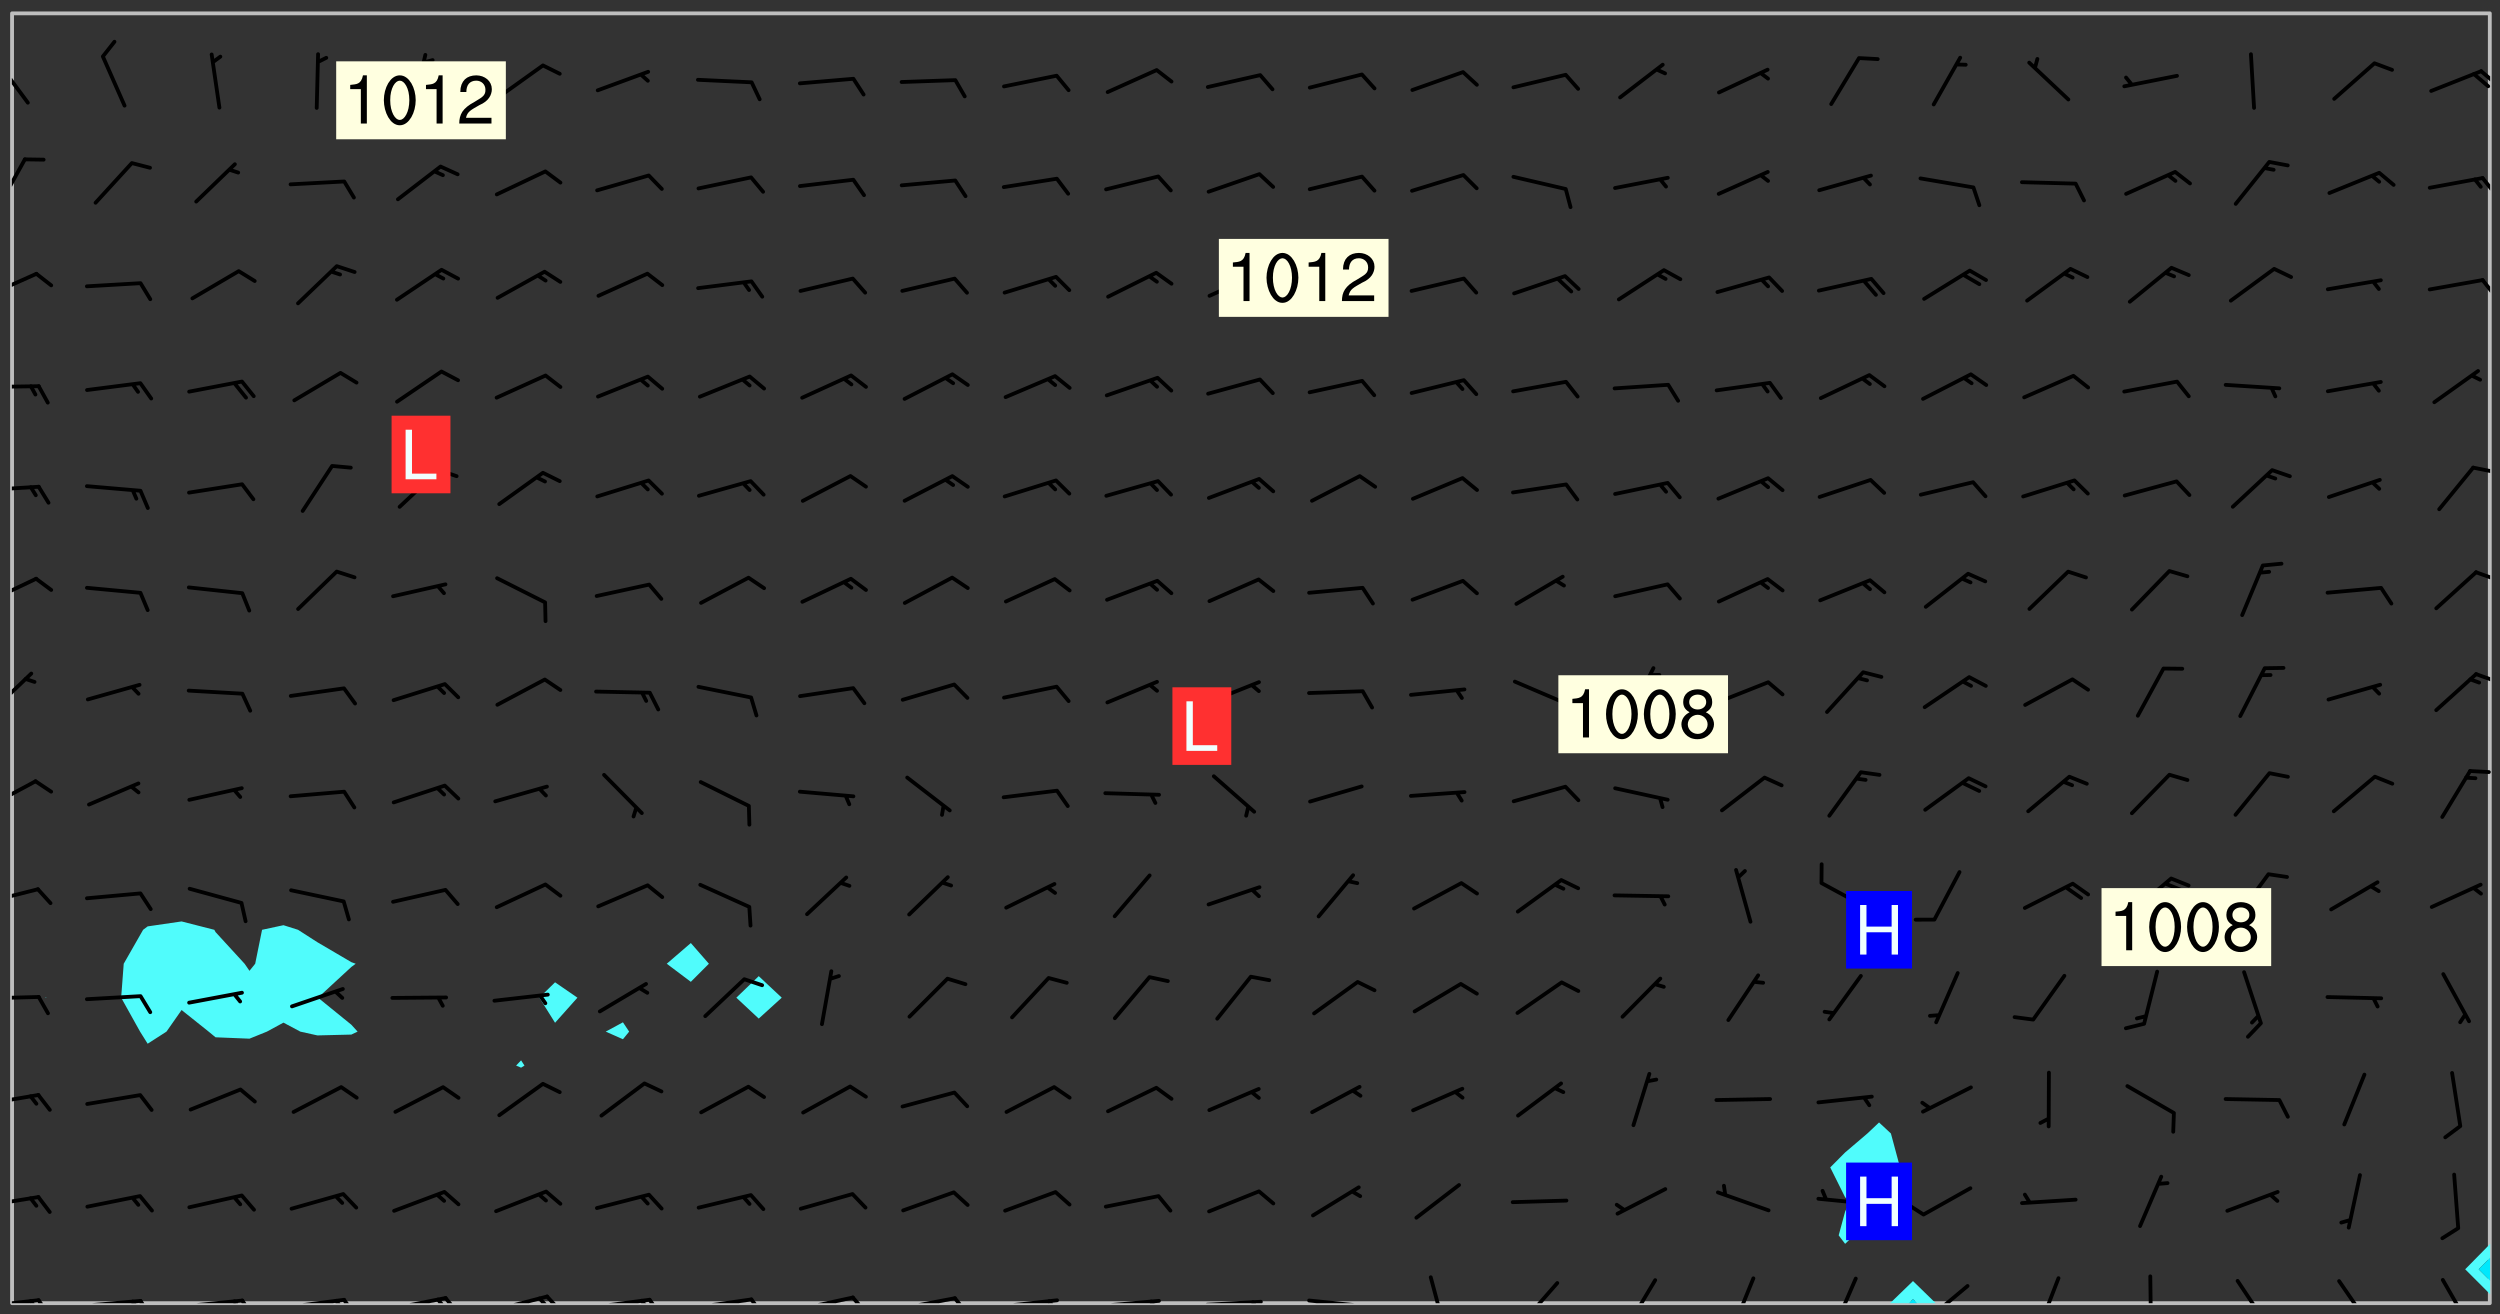 <svg xmlns="http://www.w3.org/2000/svg" role="img" xmlns:xlink="http://www.w3.org/1999/xlink" viewBox="142.45 309.95 326.84 171.84"><rect x="142.45" y="309.95" width="326.84" height="171.84" fill="#333333" stroke="none"/><defs><clipPath id="clip2"><path d="M 144 311.672 L 145 311.672 L 145 480.328 L 144 480.328 Z M 144 311.672"/></clipPath><clipPath id="clip3"><path d="M 144 311.672 L 468 311.672 L 468 480.328 L 144 480.328 Z M 144 311.672"/></clipPath><clipPath id="clip4"><path d="M 389 477 L 396 477 L 396 480.328 L 389 480.328 Z M 389 477"/></clipPath><clipPath id="clip5"><path d="M 391 479 L 394 479 L 394 480.328 L 391 480.328 Z M 391 479"/></clipPath><clipPath id="clip6"><path d="M 467 311.672 L 468 311.672 L 468 473 L 467 473 Z M 467 311.672"/></clipPath><clipPath id="clip7"><path d="M 144 479 L 148 479 L 148 480.328 L 144 480.328 Z M 144 479"/></clipPath><clipPath id="clip8"><path d="M 147 479 L 150 479 L 150 480.328 L 147 480.328 Z M 147 479"/></clipPath><clipPath id="clip9"><path d="M 146 479 L 148 479 L 148 480.328 L 146 480.328 Z M 146 479"/></clipPath><clipPath id="clip10"><path d="M 153 479 L 162 479 L 162 480.328 L 153 480.328 Z M 153 479"/></clipPath><clipPath id="clip11"><path d="M 160 479 L 163 479 L 163 480.328 L 160 480.328 Z M 160 479"/></clipPath><clipPath id="clip12"><path d="M 159 479 L 161 479 L 161 480.328 L 159 480.328 Z M 159 479"/></clipPath><clipPath id="clip13"><path d="M 166 479 L 175 479 L 175 480.328 L 166 480.328 Z M 166 479"/></clipPath><clipPath id="clip14"><path d="M 173 479 L 176 479 L 176 480.328 L 173 480.328 Z M 173 479"/></clipPath><clipPath id="clip15"><path d="M 172 479 L 175 479 L 175 480.328 L 172 480.328 Z M 172 479"/></clipPath><clipPath id="clip16"><path d="M 180 479 L 188 479 L 188 480.328 L 180 480.328 Z M 180 479"/></clipPath><clipPath id="clip17"><path d="M 187 479 L 190 479 L 190 480.328 L 187 480.328 Z M 187 479"/></clipPath><clipPath id="clip18"><path d="M 186 479 L 188 479 L 188 480.328 L 186 480.328 Z M 186 479"/></clipPath><clipPath id="clip19"><path d="M 193 479 L 201 479 L 201 480.328 L 193 480.328 Z M 193 479"/></clipPath><clipPath id="clip20"><path d="M 200 479 L 203 479 L 203 480.328 L 200 480.328 Z M 200 479"/></clipPath><clipPath id="clip21"><path d="M 199 479 L 201 479 L 201 480.328 L 199 480.328 Z M 199 479"/></clipPath><clipPath id="clip22"><path d="M 206 479 L 215 479 L 215 480.328 L 206 480.328 Z M 206 479"/></clipPath><clipPath id="clip23"><path d="M 213 479 L 216 479 L 216 480.328 L 213 480.328 Z M 213 479"/></clipPath><clipPath id="clip24"><path d="M 212 479 L 215 479 L 215 480.328 L 212 480.328 Z M 212 479"/></clipPath><clipPath id="clip25"><path d="M 220 479 L 228 479 L 228 480.328 L 220 480.328 Z M 220 479"/></clipPath><clipPath id="clip26"><path d="M 227 479 L 230 479 L 230 480.328 L 227 480.328 Z M 227 479"/></clipPath><clipPath id="clip27"><path d="M 226 479 L 228 479 L 228 480.328 L 226 480.328 Z M 226 479"/></clipPath><clipPath id="clip28"><path d="M 233 479 L 241 479 L 241 480.328 L 233 480.328 Z M 233 479"/></clipPath><clipPath id="clip29"><path d="M 240 479 L 243 479 L 243 480.328 L 240 480.328 Z M 240 479"/></clipPath><clipPath id="clip30"><path d="M 246 479 L 255 479 L 255 480.328 L 246 480.328 Z M 246 479"/></clipPath><clipPath id="clip31"><path d="M 253 479 L 256 479 L 256 480.328 L 253 480.328 Z M 253 479"/></clipPath><clipPath id="clip32"><path d="M 260 479 L 268 479 L 268 480.328 L 260 480.328 Z M 260 479"/></clipPath><clipPath id="clip33"><path d="M 267 479 L 270 479 L 270 480.328 L 267 480.328 Z M 267 479"/></clipPath><clipPath id="clip34"><path d="M 273 479 L 281 479 L 281 480.328 L 273 480.328 Z M 273 479"/></clipPath><clipPath id="clip35"><path d="M 279 479 L 281 479 L 281 480.328 L 279 480.328 Z M 279 479"/></clipPath><clipPath id="clip36"><path d="M 286 479 L 295 479 L 295 480.328 L 286 480.328 Z M 286 479"/></clipPath><clipPath id="clip37"><path d="M 292 479 L 294 479 L 294 480.328 L 292 480.328 Z M 292 479"/></clipPath><clipPath id="clip38"><path d="M 300 479 L 308 479 L 308 480.328 L 300 480.328 Z M 300 479"/></clipPath><clipPath id="clip39"><path d="M 306 479 L 308 479 L 308 480.328 L 306 480.328 Z M 306 479"/></clipPath><clipPath id="clip40"><path d="M 313 479 L 321 479 L 321 480.328 L 313 480.328 Z M 313 479"/></clipPath><clipPath id="clip41"><path d="M 329 476 L 332 476 L 332 480.328 L 329 480.328 Z M 329 476"/></clipPath><clipPath id="clip42"><path d="M 341 477 L 347 477 L 347 480.328 L 341 480.328 Z M 341 477"/></clipPath><clipPath id="clip43"><path d="M 354 477 L 360 477 L 360 480.328 L 354 480.328 Z M 354 477"/></clipPath><clipPath id="clip44"><path d="M 368 476 L 372 476 L 372 480.328 L 368 480.328 Z M 368 476"/></clipPath><clipPath id="clip45"><path d="M 382 476 L 386 476 L 386 480.328 L 382 480.328 Z M 382 476"/></clipPath><clipPath id="clip46"><path d="M 394 477 L 400 477 L 400 480.328 L 394 480.328 Z M 394 477"/></clipPath><clipPath id="clip47"><path d="M 408 476 L 412 476 L 412 480.328 L 408 480.328 Z M 408 476"/></clipPath><clipPath id="clip48"><path d="M 423 476 L 424 476 L 424 480.328 L 423 480.328 Z M 423 476"/></clipPath><clipPath id="clip49"><path d="M 434 477 L 440 477 L 440 480.328 L 434 480.328 Z M 434 477"/></clipPath><clipPath id="clip50"><path d="M 448 477 L 453 477 L 453 480.328 L 448 480.328 Z M 448 477"/></clipPath><clipPath id="clip51"><path d="M 461 477 L 466 477 L 466 480.328 L 461 480.328 Z M 461 477"/></clipPath><clipPath id="clip52"><path d="M 144 466 L 148 466 L 148 468 L 144 468 Z M 144 466"/></clipPath><clipPath id="clip53"><path d="M 144 452 L 148 452 L 148 455 L 144 455 Z M 144 452"/></clipPath><clipPath id="clip54"><path d="M 144 440 L 148 440 L 148 441 L 144 441 Z M 144 440"/></clipPath><clipPath id="clip55"><path d="M 144 425 L 148 425 L 148 429 L 144 429 Z M 144 425"/></clipPath><clipPath id="clip56"><path d="M 144 411 L 148 411 L 148 416 L 144 416 Z M 144 411"/></clipPath><clipPath id="clip57"><path d="M 465 410 L 468 410 L 468 412 L 465 412 Z M 465 410"/></clipPath><clipPath id="clip58"><path d="M 144 397 L 147 397 L 147 404 L 144 404 Z M 144 397"/></clipPath><clipPath id="clip59"><path d="M 465 397 L 468 397 L 468 400 L 465 400 Z M 465 397"/></clipPath><clipPath id="clip60"><path d="M 144 385 L 148 385 L 148 389 L 144 389 Z M 144 385"/></clipPath><clipPath id="clip61"><path d="M 465 384 L 468 384 L 468 386 L 465 386 Z M 465 384"/></clipPath><clipPath id="clip62"><path d="M 144 373 L 148 373 L 148 375 L 144 375 Z M 144 373"/></clipPath><clipPath id="clip63"><path d="M 465 370 L 468 370 L 468 372 L 465 372 Z M 465 370"/></clipPath><clipPath id="clip64"><path d="M 144 360 L 148 360 L 148 361 L 144 361 Z M 144 360"/></clipPath><clipPath id="clip65"><path d="M 144 345 L 148 345 L 148 349 L 144 349 Z M 144 345"/></clipPath><clipPath id="clip66"><path d="M 466 346 L 468 346 L 468 349 L 466 349 Z M 466 346"/></clipPath><clipPath id="clip67"><path d="M 144 330 L 146 330 L 146 338 L 144 338 Z M 144 330"/></clipPath><clipPath id="clip68"><path d="M 466 332 L 468 332 L 468 336 L 466 336 Z M 466 332"/></clipPath><clipPath id="clip69"><path d="M 144 317 L 147 317 L 147 324 L 144 324 Z M 144 317"/></clipPath><clipPath id="clip70"><path d="M 466 319 L 468 319 L 468 322 L 466 322 Z M 466 319"/></clipPath><g id="surface1111" clip-path="url(#clip1)"><path fill="#fff" fill-opacity="0" fill-rule="evenodd" d="M 0 0 L 1000 0 L 1000 1000 L 0 1000 Z M 0 0"/><path fill="#d3d3d3" fill-opacity="0" fill-rule="evenodd" d="M162.152 355.867L161.918 356.16 161.977 356.395 162.094 356.566 162.27 356.801 162.562 357.148 162.676 357.207 162.793 357.035 162.852 356.801 163.027 356.625 163.492 356.449 164.191 356.449 164.426 356.742 164.715 357.559 164.773 357.734 164.949 357.965 165.301 358.199 166 358.898 166.172 359.074 166.406 359.422 166.641 359.832 166.93 360.414 167.34 360.879 167.57 361.113 167.805 361.289 167.922 361.52 168.098 361.812 168.27 362.977 168.27 363.211 168.328 363.5 168.387 363.617 168.504 363.734 168.852 364.145 168.969 364.316 169.145 364.492 169.32 364.727 169.438 364.898 169.609 365.25 169.668 365.484 169.902 365.891 170.137 365.832 169.961 366.008 169.902 366.938 169.32 366.938 169.086 366.824 168.738 366.938 168.621 367.055 168.562 367.348 168.504 367.523 168.387 367.695 167.922 367.988 167.863 368.223 167.805 368.336 167.805 368.98 167.863 369.152 167.863 369.562 167.922 369.621 167.922 370.027 167.98 370.434 168.098 370.609 168.156 370.668 168.387 371.309 168.328 371.602 168.328 372.301 168.27 372.883 168.27 373.117 168.211 373.348 168.156 373.699 168.156 375.621 168.211 375.738 168.637 375.738 168.27 375.855 168.246 376.207 169.137 377.375 170.879 377.914 172.219 378.273 172.219 378.812 172.309 379.621 172.844 380.336 174.363 380.605 175.254 380.52 175.344 381.684 175.879 381.863 177.039 381.684 179.094 380.699 180.254 380.336 182.133 380.16 183.828 379.98 183.648 380.699 182.133 380.785 180.883 380.875 180.078 381.145 179.004 381.953 179.273 382.672 179.809 383.57 179.629 384.195 179.363 385.004 179.629 386.082 180.254 386.98 181.059 387.16 182.309 386.98 182.043 387.703 182.141 388.207 182.195 388.5 182.195 388.672 182.254 388.965 182.254 389.371 182.43 389.488 182.781 389.605 183.188 389.605 183.48 389.43 183.594 389.312 183.652 389.195 183.77 388.965 183.828 388.789 184.18 388.324 184.41 388.148 184.586 388.09 184.762 388.148 184.82 388.324 184.938 389.312 184.992 389.781 185.051 389.953 185.168 390.188 185.344 390.246 186.16 390.305 186.449 390.305 186.566 390.539 186.625 390.945 186.684 391.297 186.684 392.402 186.801 392.695 186.918 393.043 187.207 393.742 187.383 394.094 187.965 394.848 188.316 395.023 188.488 395.082 188.957 395.316 189.598 395.781 189.945 396.016 190.238 396.191 190.531 396.246 190.762 396.309 191.578 396.656 191.871 396.832 191.984 397.004 192.336 397.355 192.453 397.531 192.977 398.172 192.977 398.461 193.035 398.812 193.035 399.16 193.094 399.512 193.152 399.801 193.27 399.859 193.441 399.918 193.617 399.918 194.199 400.152 194.375 400.27 194.551 400.559 194.727 400.793 194.84 401.027 195.133 401.258 195.25 401.375 195.25 401.785 195.309 401.84 195.598 402.074 195.832 402.191 195.891 402.309 196.008 402.48 196.066 402.598 196.297 402.832 196.355 403.008 196.59 403.066 196.707 403.125 196.59 403.238 196.531 403.355 196.531 403.473 196.414 403.766 196.297 404.055 196.297 404.637 196.473 404.754 196.59 404.812 196.648 404.93 196.766 405.047 196.879 405.105 197.055 405.453 197.113 405.805 197.172 406.211 197.172 406.387 197.113 406.562 196.996 407.262 196.996 407.434 197.113 407.609 197.406 407.902 197.812 407.902 197.988 408.02 198.105 408.191 198.223 408.484 198.223 408.719 197.695 408.719 197.465 408.484 197.23 408.484 197.055 408.543 196.996 409.242 197.055 409.59 197.172 409.766 197.348 410.176 197.465 410.406 197.754 410.875 197.93 410.93 198.453 410.93 198.688 410.988 199.445 411.629 199.504 411.922 199.504 412.156 199.562 412.215 199.793 412.562 199.793 412.914 199.676 413.086 199.676 413.379 199.969 413.668 200.262 413.844 200.434 413.902 200.727 414.078 201.02 414.195 201.602 414.602 201.891 414.836 202.184 415.012 202.402 415.172 202.418 415.184 202.648 415.359 203.289 415.883 203.465 416.117 203.582 416.293 203.758 416.469 203.871 416.641 203.871 417.281 203.988 417.457 204.457 417.574 205.039 417.691 205.273 417.75 205.504 417.863 205.797 417.98 205.91 418.039 206.496 418.391 206.785 418.562 206.961 418.625 207.137 418.68 207.312 418.738 208.012 419.09 208.301 419.266 208.535 419.32 208.824 419.496 209.059 419.613 209.699 420.02 209.992 420.137 210.164 420.195 210.398 420.254 210.809 420.312 211.039 420.371 211.273 420.488 211.332 420.66 210.922 420.836 211.391 420.895 211.449 421.188 211.562 421.422 211.738 421.477 211.973 421.535 212.148 421.594 212.555 421.711 213.195 421.945 213.312 422.117 213.371 422.352 213.371 422.527 213.312 422.645 213.254 423.051 213.488 423.285 213.605 423.344 213.953 423.461 214.594 423.691 214.77 423.809 215.059 423.926 215.234 424.102 215.469 424.566 216.051 425.672 216.227 425.848 216.574 426.023 216.75 426.141 217.102 426.258 218.148 426.781 218.383 426.84 218.848 426.953 219.141 427.012 219.605 427.188 220.363 427.77 220.598 428.004 220.945 428.469 221.121 428.645 221.41 428.879 222.227 429.578 222.52 429.754 222.809 430.043 223.102 430.219 223.395 430.508 224.09 431.148 224.266 431.324 224.559 431.559 224.848 431.793 225.316 432.082 225.957 432.664 226.305 432.898 226.539 433.191 226.887 433.539 227.238 434.004 228.172 434.996 228.52 435.402 228.637 435.578 228.871 435.637 228.984 435.754 229.629 435.93 229.859 436.043 230.094 436.102 230.387 436.277 230.617 436.395 231.551 437.094 231.957 437.5 232.191 437.676 232.598 437.852 232.832 437.969 233.648 438.316 233.996 438.551 234.23 438.668 234.523 438.957 234.754 439.074 235.512 439.426 235.863 439.598 236.094 439.656 236.387 439.773 236.621 439.832 237.492 440.008 238.309 440.008 238.777 440.238 238.949 440.297 239.824 440.996 240.289 441.113 240.582 441.172 240.758 441.23 240.988 441.289 241.457 441.348 241.805 441.406 242.156 441.465 242.562 441.523 242.855 441.523 243.027 441.582 243.027 441.812 243.203 441.988 243.496 441.988 243.844 442.047 244.195 442.105 244.895 442.223 245.535 442.223 246 441.988 246.293 441.812 246.465 441.695 246.875 441.523 247.164 441.348 248.098 440.883 248.566 440.59 249.09 440.297 249.555 440.125 250.02 439.949 251.07 439.484 251.359 439.367 251.77 439.25 252.059 439.133 252.586 438.957 254.102 438.258 254.684 437.91 254.973 437.852 255.266 437.793 255.613 437.676 256.488 437.445 256.84 437.328 256.953 437.328 257.188 437.27 258.062 437.035 258.297 436.977 259.109 436.977 259.461 436.918 260.277 436.801 260.449 436.742 260.801 436.688 261.094 436.629 261.324 436.57 262.141 436.395 262.316 436.336 262.664 436.336 262.898 436.277 263.363 436.16 264.121 435.988 264.355 435.93 264.703 435.93 265.113 435.812 265.402 435.754 266.688 435.695 266.977 435.695 267.387 435.637 267.617 435.578 267.793 435.578 268.668 435.461 269.074 435.461 269.484 435.344 269.832 435.344 270.184 435.23 271.055 435.172 272.805 435.172 273.852 435.461 274.262 435.578 274.551 435.695 274.902 435.812 275.191 435.93 276.242 436.102 276.531 436.16 276.824 436.16 277.117 436.219 277.289 436.277 277.699 436.336 277.871 436.395 277.988 436.453 278.105 436.453 278.223 436.512 278.574 436.57 278.688 436.57 279.098 436.637 281.02 437.031 282.945 437.426 284.465 437.875 286.16 438.594 288.305 439.398 289.91 438.68 291.34 437.875 292.5 436.797 293.75 436.348 296.785 435.629 298.66 435.27 300.805 433.922 303.039 432.668 305.539 431.41 307.234 430.961 309.02 430.781 310.18 430.512 310.805 431.051 312.145 430.781 312.859 429.793 313.844 428.449 314.289 428.27 315.094 427.91 316.969 427.371 318.754 426.922 320.004 426.652 321.164 426.562 322.863 426.473 324.824 426.203 326.074 426.113 326.613 426.113 327.238 426.023 328.129 426.023 330.273 425.844 332.684 425.664 335.273 425.574 336.969 425.754 338.578 425.844 340.008 426.203 341.168 426.922 343.043 427.91 344.203 429.438 344.469 430.152 345.098 430.242 345.453 431.141 345.988 431.68 346.523 433.207 347.598 433.566 348.133 433.566 347.328 434.102 347.418 435.809 348.133 438.504 349.023 439.309 349.918 440.297 350.633 441.555 352.418 442.094 353.938 441.914 354.293 443.258 355.902 442.453 356.883 441.914 357.152 442.184 357.469 441.969 357.688 441.824 358.488 442.273 358.938 441.914 359.293 441.914 359.828 441.645 360.367 440.926 360.902 440.656 361.527 439.668 362.688 440.117 363.527 440.488 364.922 441.105 366.617 440.926 368.223 440.926 370.008 441.016 370.188 439.309 370.723 437.965 371.527 438.234 372.02 439.082 372.422 439.488 372.332 440.027 372.332 440.387 373.047 440.836 373.758 440.566 375.188 440.566 375.547 441.555 375.992 442.812 376.707 444.156 377.957 444.785 379.652 445.414 380.367 445.234 380.547 444.695 381.527 444.605 381.977 444.965 382.062 446.223 381.797 446.852 381.262 447.031 381.262 447.57 381.977 448.555 382.242 449.094 383.227 450.082 384.027 451.16 383.762 451.52 383.672 452.418 383.047 454.75 382.691 456.816 382.602 458.609 382.422 459.328 382.332 459.867 382.332 461.305 381.352 463.188 380.992 464.895 380.457 465.793 379.652 466.961 379.387 467.5 381.441 468.754 381.527 469.113 381.172 469.652 381.082 469.473 381.082 470.281 381.172 471.719 380.727 472.434 379.652 472.527 379.387 473.242 379.922 474.141 380.727 474.859 381.887 475.668 383.227 475.938 383.672 476.297 383.316 476.746 381.527 476.656 380.277 476.207 379.562 475.488 378.938 475.398 378.762 478.988 378.574 480.297 467.934 480.297 467.934 311.703 412.664 311.703 412.664 360.785 413.426 360.91 416.715 361.453 418.738 364.289 418.738 367.043 421.09 367.375 423.438 367.707 427.488 367.707 426.109 371.867 424.086 372.574 422.062 373.277 421.52 373.621 418.926 375.238 418.738 375.355 416.715 373.277 415.984 370.535 413.312 368.457 411.938 364.957 411.871 364.875 409.914 362.203 412.664 360.785 412.664 311.703 294.422 311.703 294.422 403.117 294.539 403.148 294.672 403.16 294.746 403.234 294.852 403.281 294.941 403.34 295.027 403.398 295.117 403.457 295.414 403.754 295.473 403.844 295.504 403.961 295.531 404.078 295.547 404.215 295.516 404.332 295.457 404.422 295.398 404.508 295.355 404.613 295.309 404.715 295.281 404.836 295.281 404.98 295.457 405.25 295.605 405.398 295.68 405.484 295.754 405.559 295.797 405.664 295.859 405.754 295.918 405.84 295.961 405.945 296.02 406.035 296.066 406.137 296.109 406.242 296.168 406.328 296.285 406.508 296.359 406.582 296.422 406.668 296.48 406.758 296.523 406.863 296.582 406.953 296.641 407.039 296.703 407.129 296.762 407.219 296.805 407.32 296.922 407.5 296.996 407.574 297.055 407.66 297.129 407.734 297.219 407.793 297.324 407.84 297.473 407.84 297.605 407.824 297.738 407.84 297.84 407.793 297.914 407.719 297.961 407.617 297.945 407.484 297.945 407.336 297.898 407.23 297.871 407.113 297.824 407.012 297.797 406.891 297.754 406.789 297.691 406.699 297.648 406.598 297.605 406.492 297.574 406.375 297.559 406.242 297.547 406.105 297.633 406.047 297.691 405.961 297.812 405.93 297.855 406.035 297.871 406.168 297.871 406.285 297.93 406.387 297.988 406.477 298.078 406.535 298.227 406.684 298.285 406.773 298.328 406.879 298.316 406.98 298.402 407.039 298.508 407.086 298.594 407.145 298.684 407.203 298.758 407.277 298.641 407.305 298.535 407.352 298.449 407.41 298.375 407.484 298.316 407.574 298.254 407.66 298.227 407.781 298.18 407.883 298.137 407.988 298.105 408.105 298.094 408.238 298.078 408.371 298.078 408.52 298.105 408.637 298.152 408.742 298.195 408.844 298.254 408.934 298.328 409.008 298.418 409.066 298.492 409.141 298.582 409.199 298.641 409.289 298.684 409.395 298.73 409.496 298.848 409.527 298.98 409.543 299.129 409.543 299.246 409.512 299.352 409.555 299.395 409.66 299.441 409.762 299.469 409.883 299.5 410 299.527 410.117 299.559 410.238 299.586 410.355 299.691 410.398 299.793 410.445 299.926 410.43 300.074 410.578 300.137 410.664 300.211 410.738 300.281 410.812 300.371 410.875 300.477 410.918 300.578 410.961 300.695 410.992 300.832 411.008 300.949 410.977 301.023 410.902 301.051 410.785 301.039 410.652 301.008 410.531 300.98 410.414 301.023 410.309 301.141 410.309 301.23 410.371 301.348 410.398 301.496 410.398 301.629 410.414 301.777 410.414 301.91 410.43 302.043 410.414 302.191 410.414 302.324 410.398 302.457 410.387 302.594 410.398 302.711 410.371 302.844 410.355 303.035 410.297 302.977 410.473 302.961 410.605 302.934 410.727 302.918 410.859 302.859 410.945 302.727 410.961 302.621 411.008 302.516 411.051 302.398 411.082 302.281 411.109 302.016 411.141 301.867 411.141 301.734 411.156 301.66 411.23 301.719 411.316 301.867 411.465 301.984 411.645 302.059 411.715 302.148 411.777 302.238 411.836 302.324 411.895 302.414 411.953 302.516 411.996 302.621 412.059 302.727 412.102 302.812 412.16 302.918 412.207 303.02 412.25 303.199 412.367 303.258 412.457 303.215 412.559 303.168 412.664 303.184 412.797 303.406 413.02 303.465 413.109 303.508 413.211 303.539 413.332 303.582 413.434 303.598 413.566 303.629 413.684 303.641 413.82 303.672 413.938 303.82 414.086 303.922 414.129 304.027 414.172 304.145 414.203 304.277 414.219 304.414 414.234 304.531 414.234 304.648 414.203 304.738 414.145 304.781 414.039 304.828 413.938 304.871 413.832 304.902 413.715 304.914 413.582 304.914 413.434 304.902 413.301 304.887 413.168 304.855 413.051 304.812 412.945 304.766 412.84 304.723 412.738 304.68 412.633 304.664 412.5 304.68 412.367 304.707 412.25 304.738 412.133 304.766 412.012 304.812 411.91 304.902 411.852 304.988 411.789 305.062 411.715 305.152 411.656 305.375 411.434 305.434 411.348 305.508 411.273 305.625 411.094 305.684 411.008 305.684 410.859 305.609 410.785 305.508 410.738 305.402 410.695 305.301 410.652 305.242 410.562 305.195 410.457 305.168 410.34 305.258 410.281 305.375 410.25 305.477 410.207 305.656 410.09 305.805 409.941 305.816 409.809 305.805 409.703 305.715 409.645 305.582 409.66 305.434 409.66 305.301 409.676 305.168 409.66 305.047 409.629 304.961 409.57 304.887 409.496 304.828 409.406 304.766 409.32 304.648 409.141 304.59 409.055 304.621 408.934 304.707 408.875 304.828 408.844 304.887 408.758 304.887 408.637 304.855 408.52 304.797 408.43 304.738 408.344 304.691 408.238 304.664 408.121 304.648 407.988 304.707 407.898 304.781 407.824 304.871 407.766 304.988 407.586 305.062 407.512 305.121 407.426 305.27 407.277 305.391 407.246 305.523 407.23 305.656 407.246 305.73 407.32 305.773 407.426 305.789 407.559 305.758 407.676 305.641 407.707 305.508 407.719 305.359 407.867 305.316 407.973 305.27 408.074 305.242 408.195 305.211 408.312 305.211 408.461 305.242 408.578 305.285 408.684 305.344 408.773 305.418 408.844 305.492 408.918 305.609 408.949 305.73 408.977 305.848 408.949 305.98 408.934 306.098 408.934 306.188 408.992 306.262 409.066 306.309 409.172 306.367 409.258 306.469 409.305 306.602 409.32 306.707 409.363 306.793 409.422 306.781 409.527 306.707 409.602 306.527 409.719 306.469 409.809 306.379 409.867 306.309 409.941 306.234 410.016 306.172 410.105 306.145 410.223 306.129 410.355 306.145 410.488 306.129 410.621 306.129 410.77 306.145 410.902 306.172 411.02 306.203 411.141 306.277 411.215 306.367 411.273 306.453 411.332 306.543 411.391 306.66 411.422 306.66 411.508 306.559 411.555 306.469 411.613 306.203 411.645 306.086 411.672 305.938 411.672 305.832 411.715 305.73 411.762 305.672 411.852 305.609 412.086 305.598 412.219 305.566 412.34 305.551 412.473 305.551 412.766 305.539 412.898 305.551 413.035 305.566 413.168 305.699 413.184 305.832 413.195 305.953 413.227 306.039 413.285 306.113 413.359 306.16 413.465 306.203 413.566 306.219 413.699 306.219 414.145 306.203 414.277 306.203 414.723 306.234 414.988 306.262 415.105 306.277 415.238 306.309 415.355 306.395 415.566 306.426 415.832 306.426 415.98 306.395 416.098 306.367 416.215 306.336 416.336 306.309 416.453 306.277 416.57 306.246 416.691 306.234 416.824 306.219 416.957 306.309 417.016 306.426 416.984 306.527 417 306.574 417.105 306.543 417.371 306.543 417.812 306.5 417.918 306.453 418.023 306.41 418.125 306.367 418.23 306.309 418.316 306.277 418.438 306.234 418.555 306.203 418.672 306.188 418.805 306.203 418.938 306.262 419.027 306.367 419.074 306.453 419.133 306.512 419.219 306.5 419.355 306.469 419.473 306.426 419.574 306.426 420.02 306.41 420.152 306.41 420.301 306.379 420.418 306.336 420.523 306.309 420.641 306.262 420.746 306.219 420.848 306.188 420.969 306.16 421.086 306.129 421.219 306.098 421.336 306.07 421.453 306.027 421.559 305.996 421.676 305.965 421.797 305.953 421.93 305.938 422.062 305.938 422.359 305.965 422.477 305.965 422.625 306.012 423.023 306.039 423.141 306.098 423.23 306.219 423.262 306.367 423.262 306.5 423.246 306.559 423.336 306.559 423.453 306.5 423.543 306.41 423.602 306.309 423.645 306.203 423.691 306.113 423.75 306.027 423.809 305.891 423.824 305.773 423.793 305.641 423.777 305.539 423.824 305.477 423.91 305.465 424.047 305.449 424.18 305.418 424.297 305.391 424.414 305.375 424.547 305.344 424.668 305.344 424.965 305.359 425.098 305.391 425.215 305.391 425.363 305.402 425.496 305.402 425.645 305.375 425.762 305.328 425.863 305.301 425.984 305.27 426.102 305.211 426.191 305.137 426.266 305.035 426.309 304.93 426.355 304.812 426.383 304.691 426.414 304.59 426.367 304.648 426.281 304.754 426.234 304.781 426.117 304.812 426 304.84 425.879 304.871 425.762 304.871 425.613 304.887 425.48 304.855 425.363 304.812 425.258 304.707 425.273 304.633 425.348 304.531 425.391 304.441 425.453 304.367 425.527 304.324 425.629 304.309 425.762 304.277 425.879 304.25 426 304.219 426.117 304.191 426.234 304.16 426.355 304.133 426.473 304.102 426.59 304.059 426.695 303.969 426.754 303.879 426.754 303.762 426.723 303.73 426.637 303.746 426.5 303.715 426.383 303.715 426.234 303.703 426.102 303.703 425.953 303.641 425.719 303.613 425.598 303.57 425.496 303.523 425.391 303.465 425.305 303.406 425.215 303.363 425.109 303.301 425.023 303.152 424.875 303.082 424.801 302.977 424.754 302.871 424.711 302.77 424.668 302.473 424.371 302.383 424.297 302.297 424.238 302.191 424.195 302.102 424.133 302.016 424.074 301.91 424.031 301.82 423.973 301.734 423.91 301.66 423.84 301.555 423.793 301.469 423.734 301.363 423.691 301.273 423.629 301.172 423.586 301.066 423.543 300.98 423.484 300.875 423.438 300.77 423.395 300.668 423.348 300.578 423.289 300.477 423.246 300.371 423.203 300.281 423.141 300.164 423.113 300.031 423.098 299.898 423.113 299.75 423.113 299.617 423.129 299.5 423.098 299.41 423.039 299.336 422.965 299.246 422.906 299.145 422.859 298.996 422.859 298.875 422.832 298.773 422.789 298.699 422.715 298.582 422.535 298.492 422.477 298.391 422.434 298.301 422.371 298.195 422.328 298.105 422.27 298.02 422.211 297.914 422.164 297.855 422.078 297.797 421.988 297.754 421.883 297.707 421.781 297.633 421.707 297.547 421.648 297.473 421.574 297.383 421.516 297.16 421.293 297.117 421.188 297.086 420.922 297.191 420.879 297.336 420.879 297.441 420.922 297.516 420.996 297.605 421.055 297.691 421.113 297.797 421.16 297.887 421.219 298.035 421.367 298.105 421.441 298.254 421.59 298.316 421.676 298.391 421.75 298.477 421.809 298.551 421.883 298.641 421.945 298.73 422.004 298.816 422.062 299.086 422.238 299.188 422.285 299.293 422.328 299.395 422.371 299.441 422.297 299.5 422.211 299.574 422.137 299.645 422.062 299.75 422.105 299.824 422.18 299.883 422.27 299.926 422.371 299.973 422.477 300.016 422.582 300.137 422.609 300.254 422.582 300.328 422.492 300.371 422.387 300.43 422.297 300.504 422.223 300.609 422.18 300.727 422.152 300.859 422.164 300.949 422.223 301.098 422.371 301.156 422.461 301.199 422.566 301.246 422.668 301.289 422.773 301.332 422.875 301.438 422.922 301.543 422.965 301.676 422.98 301.762 422.922 301.82 422.832 301.895 422.758 302 422.715 302.117 422.742 302.223 422.789 302.324 422.832 302.43 422.875 302.531 422.922 302.711 423.039 302.711 423.156 302.695 423.289 302.711 423.422 302.727 423.559 302.785 423.645 302.887 423.691 303.008 423.719 303.125 423.75 303.273 423.75 303.391 423.719 303.449 423.629 303.629 423.512 303.688 423.422 303.762 423.348 303.82 423.262 303.938 423.082 304.117 422.965 304.234 422.996 304.324 423.055 304.367 423.129 304.352 423.262 304.352 423.379 304.441 423.438 304.59 423.438 304.723 423.422 304.855 423.41 305.121 423.379 305.227 423.336 305.344 423.305 305.465 423.277 305.539 423.203 305.609 423.129 305.672 423.039 305.656 422.934 305.609 422.832 305.508 422.789 305.402 422.773 305.285 422.801 305.02 422.832 304.871 422.832 304.797 422.758 304.707 422.699 304.59 422.668 304.473 422.641 304.34 422.625 304.191 422.625 304.059 422.641 303.762 422.641 303.656 422.594 303.508 422.445 303.465 422.344 303.406 422.254 303.629 422.031 303.715 421.973 303.82 421.93 303.938 421.898 304.07 421.883 304.203 421.898 304.34 421.914 304.441 421.957 304.574 421.945 304.664 421.883 304.766 421.84 304.828 421.75 304.781 421.648 304.691 421.59 304.574 421.559 304.473 421.516 304.414 421.426 304.352 421.336 304.352 421.219 304.367 421.086 304.473 421.039 304.547 420.969 304.547 420.848 304.457 420.789 304.426 420.672 304.516 420.613 304.59 420.539 304.633 420.434 304.691 420.344 304.738 420.242 304.754 420.109 304.754 419.961 304.707 419.855 304.664 419.754 304.574 419.695 304.441 419.68 304.34 419.637 304.203 419.621 304.086 419.59 303.641 419.59 303.508 419.574 303.375 419.562 303.242 419.547 303.125 419.516 302.977 419.516 302.844 419.5 302.711 419.488 302.445 419.457 302.324 419.414 302.238 419.355 302.164 419.281 302.164 419.133 302.176 419 302.281 418.953 302.383 418.91 302.516 418.895 302.668 418.895 302.801 418.879 303.094 418.879 303.215 418.91 303.316 418.953 303.406 419.012 303.641 419.074 303.762 419.027 303.852 418.969 303.953 418.926 304.086 418.91 304.191 418.953 304.293 419 304.426 419.012 304.547 418.984 304.691 418.984 304.812 418.953 304.93 418.926 305.035 418.879 305.109 418.805 305.195 418.746 305.344 418.598 305.402 418.512 305.449 418.406 305.477 418.289 305.492 418.184 305.391 418.141 305.301 418.082 305.184 418.051 305.078 418.008 304.988 417.945 304.914 417.859 304.84 417.785 304.738 417.742 304.633 417.695 304.531 417.652 304.473 417.562 304.426 417.461 304.34 417.25 304.277 417.164 304.219 417.074 304.145 417 304.059 416.941 303.789 416.941 303.672 416.973 303.582 417.031 303.48 417.074 303.348 417.09 303.242 417.074 303.215 416.957 303.152 416.867 303.035 416.836 302.934 416.793 302.785 416.645 302.754 416.527 302.738 416.422 302.812 416.348 302.992 416.23 303.109 416.203 303.227 416.172 303.363 416.188 303.465 416.23 303.57 416.273 303.672 416.32 303.777 416.363 303.895 416.395 304.027 416.41 304.145 416.438 304.277 416.453 304.383 416.438 304.473 416.379 304.398 416.305 304.293 416.262 304.219 416.188 304.145 416.098 303.996 415.949 303.91 415.891 303.82 415.832 303.746 415.758 303.656 415.699 303.555 415.652 303.434 415.625 303.332 415.578 303.227 415.535 303.109 415.504 303.008 415.461 302.887 415.43 302.738 415.43 302.621 415.461 302.516 415.504 302.43 415.566 302.25 415.684 302.164 415.742 302.074 415.801 301.969 415.848 301.883 415.906 301.777 415.949 301.676 415.992 301.57 416.039 301.496 416.113 301.438 416.203 301.379 416.289 301.332 416.395 301.273 416.48 301.199 416.555 301.066 416.543 300.949 416.512 300.832 416.512 300.758 416.586 300.668 416.645 300.594 416.719 300.504 416.777 300.418 416.836 300.312 416.883 300.211 416.926 300.074 416.941 299.973 416.898 299.824 416.75 299.719 416.703 299.633 416.703 299.527 416.75 299.426 416.793 299.305 416.824 299.188 416.793 299.113 416.719 299.113 416.602 299.145 416.48 299.219 416.41 299.277 416.32 299.352 416.246 299.469 416.215 299.574 416.172 299.867 416.172 300 416.156 300.137 416.141 300.238 416.098 300.328 416.039 300.43 415.992 300.52 415.934 300.652 415.922 300.742 415.98 300.875 415.992 300.965 415.934 301.051 415.875 301.156 415.832 301.246 415.773 301.332 415.711 301.422 415.652 301.57 415.504 301.629 415.418 301.688 415.328 301.793 415.285 301.926 415.27 302.043 415.297 302.164 415.328 302.223 415.27 302.281 415.18 302.312 414.914 302.34 414.797 302.445 414.809 302.578 414.824 302.68 414.781 302.77 414.723 302.828 414.633 302.902 414.559 302.961 414.469 303.008 414.367 303.02 414.234 303.008 414.102 302.961 413.996 302.812 413.848 302.754 413.758 302.695 413.672 302.652 413.566 302.652 413.121 302.668 412.988 302.668 412.84 302.68 412.707 302.621 412.648 302.531 412.707 302.43 412.664 302.25 412.547 302.164 412.488 302.102 412.398 302.043 412.309 301.969 412.234 301.883 412.176 301.762 412.207 301.66 412.219 301.555 412.266 301.469 412.324 301.363 412.367 301.215 412.516 301.125 412.574 301.039 412.633 300.949 412.695 300.844 412.738 300.711 412.754 300.711 412.633 300.816 412.59 300.934 412.559 301.008 412.488 301.051 412.383 301.051 412.234 301.023 412.117 300.875 411.969 300.742 411.953 300.594 411.953 300.477 411.984 300.371 412.027 300.27 412.07 300.18 412.133 300.062 412.16 299.988 412.086 300 411.953 299.957 411.852 299.914 411.746 299.824 411.688 299.707 411.715 299.586 411.746 299.469 411.777 299.367 411.82 299.246 411.852 299.145 411.895 299.039 411.938 298.949 411.996 298.848 412.012 298.848 411.895 298.863 411.762 298.805 411.672 298.73 411.715 298.582 411.863 298.523 411.953 298.449 412.027 298.402 412.133 298.359 412.234 298.285 412.309 298.227 412.398 298.152 412.473 298.094 412.559 298.02 412.633 297.93 412.695 297.855 412.766 297.781 412.84 297.68 412.855 297.547 412.871 297.441 412.828 297.441 412.707 297.59 412.559 297.633 412.457 297.691 412.367 297.738 412.266 297.781 412.16 297.84 412.07 297.871 411.953 297.914 411.852 297.945 411.73 297.973 411.613 298.02 411.508 298.062 411.406 298.105 411.301 298.18 411.23 298.27 411.168 298.359 411.109 298.461 411.066 298.758 411.066 299.023 411.035 299.129 410.992 299.055 410.918 298.938 410.887 298.832 410.844 298.742 410.785 298.641 410.738 298.551 410.68 298.449 410.637 298.344 410.594 298.254 410.531 298.168 410.473 298.062 410.43 297.961 410.387 297.84 410.355 297.723 410.324 297.621 410.281 297.5 410.25 297.398 410.207 297.309 410.148 297.266 410.043 297.25 409.91 297.352 409.867 297.484 409.852 297.621 409.867 297.754 409.852 297.855 409.809 297.914 409.719 297.93 409.613 297.84 409.555 297.766 409.48 297.664 409.438 297.574 409.379 297.426 409.23 297.383 409.125 297.367 408.992 297.367 408.699 297.309 408.609 297.219 408.551 297.145 408.477 297.102 408.371 297.07 408.254 297.012 408.164 296.938 408.09 296.82 408.062 296.746 407.988 296.656 407.93 296.566 407.867 296.48 407.809 296.406 407.734 296.348 407.648 296.301 407.543 296.215 407.484 296.066 407.336 295.871 407.277 295.738 407.293 295.637 407.336 295.562 407.41 295.516 407.512 295.473 407.617 295.414 407.707 295.355 407.793 295.059 408.09 294.969 408.148 294.883 408.148 294.82 408.062 294.777 407.957 294.809 407.84 294.867 407.75 294.895 407.633 294.883 407.5 294.793 407.438 294.688 407.484 294.57 407.512 294.453 407.543 294.184 407.719 294.082 407.766 293.965 407.793 293.859 407.84 293.77 407.898 293.668 407.941 293.609 407.855 293.562 407.75 293.578 407.617 293.625 407.512 293.695 407.438 293.77 407.367 293.828 407.277 293.828 407.129 293.785 407.023 293.547 407.023 293.445 407.07 293.414 407.188 293.387 407.305 293.355 407.426 293.281 407.469 293.148 407.484 293.074 407.438 293.031 407.336 292.988 407.23 292.941 407.129 292.898 407.023 292.777 407.055 292.676 407.098 292.543 407.113 292.426 407.145 292.32 407.188 292.23 407.246 292.129 407.293 292.008 407.32 291.875 407.336 291.773 407.293 291.715 407.203 291.668 407.098 291.625 406.996 291.582 406.891 291.582 406.773 291.641 406.684 291.727 406.625 291.906 406.508 292.008 406.461 292.113 406.418 292.219 406.359 292.32 406.316 292.41 406.254 292.512 406.211 292.617 406.152 292.719 406.105 292.809 406.047 292.914 406.004 293.016 405.961 293.105 405.898 293.207 405.855 293.344 405.84 293.461 405.871 293.562 405.914 293.684 405.945 293.785 405.988 293.891 406.035 293.992 406.078 294.098 406.121 294.199 406.168 294.305 406.211 294.406 406.254 294.512 406.301 294.598 406.359 294.703 406.402 294.82 406.434 294.926 406.477 295.027 406.523 295.117 406.582 295.223 406.625 295.324 406.668 295.43 406.715 295.547 406.742 295.648 406.789 295.77 406.816 295.918 406.816 296.004 406.758 296.02 406.656 296.078 406.566 296.051 406.449 295.977 406.375 295.859 406.195 295.785 406.121 295.695 406.047 295.516 405.93 295.43 405.871 295.324 405.828 295.223 405.781 294.953 405.605 294.895 405.516 294.82 405.441 294.762 405.352 294.719 405.25 294.688 405.133 294.672 404.996 294.672 404.434 294.66 404.301 294.645 404.168 294.613 404.051 294.598 403.918 294.586 403.785 294.555 403.664 294.332 403.441 294.273 403.355 294.258 403.25 294.289 403.133 294.422 403.117 294.422 311.703 172.992 311.703 172.992 313.156 172.934 313.391 172.582 314.441 172.41 314.965 172.293 315.312 172.117 315.723 172 315.895 171.766 316.188 171.535 316.246 171.184 316.246 171.066 316.305 170.836 316.711 170.836 317.004 170.953 317.18 171.184 317.41 171.301 317.645 171.941 318.402 172.234 318.867 172.41 319.102 172.641 319.453 172.875 319.801 173.516 320.617 173.691 321.082 173.863 321.492 173.98 322.188 174.156 322.656 174.273 324.055 174.332 324.52 174.332 325.395 174.449 326.441 174.449 331.223 174.391 331.688 174.039 332.969 173.863 333.492 173.75 333.902 173.398 334.832 172.934 336 172.699 336.582 172.582 336.758 172.41 337.105 172.234 337.512 171.883 338.328 171.824 338.621 171.711 338.914 171.594 339.203 171.535 339.379 171.418 340.254 171.359 340.66 171.301 340.777 171.242 340.953 171.184 341.125 170.953 341.652 170.836 341.824 170.836 342.059 170.719 342.293 170.66 342.465 170.484 343.051 170.484 343.34 170.426 343.516 170.426 343.809 170.367 343.922 170.309 344.449 170.309 344.621 170.254 344.855 170.254 347.477 170.078 348.293 169.961 348.469 169.785 348.703 169.668 348.875 169.555 349.109 168.969 350.043 168.738 350.332 168.445 350.797 168.27 351.031 167.98 351.383 167.629 352.082 167.516 352.312 167.34 352.723 167.164 352.953 166.758 353.48 165.941 354.18 165.648 354.352 165.359 354.586 165.184 354.703 165.008 354.879 164.484 355.285 163.957 355.461 163.785 355.637 163.551 355.691 162.91 355.867 162.152 355.867M174.363 386.891L173.289 387.34 173.648 388.234 174.898 387.52 175.344 386.98 174.363 386.891"/><path fill="#d3d3d3" fill-opacity="0" fill-rule="evenodd" d="M201.508 416.598L200.613 416.598 201.062 417.227 202.043 417.586 202.848 417.496 203.293 416.508 203.117 416.598 202.402 416.242 201.508 416.598M356.129 475.668L356.07 475.145 356.07 474.852 356.184 474.559 356.242 474.328 356.711 473.859 356.824 473.859 356.941 473.746 357.059 473.688 357.234 473.688 357.469 473.629 357.816 473.629 358.051 473.688 358.168 473.746 358.398 473.918 358.457 474.094 358.574 474.676 358.574 474.969 358.457 475.145 358.285 475.434 358.109 475.609 357.582 476.133 357.352 476.367 357.234 476.426 357.059 476.426 356.941 476.367 356.535 476.074 356.359 475.957 356.242 475.898 356.184 475.785 356.129 475.668M362.77 464.711L362.711 464.539 362.711 463.43 362.77 463.258 362.945 463.199 363.117 463.141 363.293 463.141 363.527 463.082 363.645 463.141 363.703 463.84 363.645 464.012 363.527 464.188 363.41 464.246 363.176 464.77 363.062 464.828 362.828 464.828 362.77 464.711M372.383 450.32L372.266 450.145 372.266 449.445 372.559 448.57 372.676 448.398 372.852 448.047 372.965 447.816 373.082 447.523 373.434 446.766 373.551 446.535 373.723 446.301 373.898 446.301 374.016 446.242 374.656 446.242 374.773 446.301 375.008 446.535 375.18 446.648 375.531 446.941 375.648 447.059 375.762 447.234 375.762 447.348 375.879 447.406 375.996 447.523 375.996 448.223 375.938 448.398 375.938 448.629 375.879 448.805 375.531 449.855 375.414 450.086 375.297 450.32 375.18 450.379 374.949 450.613 374.309 450.902 373.434 450.902 373.023 450.785 372.383 450.32"/><path fill="none" stroke="#bebebe" stroke-linecap="round" stroke-linejoin="round" stroke-miterlimit="10" stroke-width=".5" d="M 431.957 354.305 L 108.027 354.305 L 108.027 185.68 L 431.957 185.68 L 431.957 354.305" transform="matrix(1 0 0 -1 36 666)"/><g clip-path="url(#clip2)"><path fill="#fff" fill-opacity="0" fill-rule="evenodd" d="M 144 475.891 L 144 480.328 L 144.004 480.328 L 144 480.328 L 144 311.672 L 144.004 311.672 L 144 311.672 L 144 475.891"/></g><g clip-path="url(#clip3)"><path fill="#fff" fill-opacity="0" fill-rule="evenodd" d="M 144.004 480.328 L 144.004 311.672 L 148.438 311.672 L 148.438 440.309 L 148.414 440.383 L 148.438 440.41 L 148.512 440.383 L 148.438 440.309 L 148.438 311.672 L 166.191 311.672 L 166.191 430.414 L 161.754 431.062 L 161.16 431.508 L 158.625 435.945 L 158.289 440.383 L 160.762 444.82 L 161.754 446.402 L 164.215 444.82 L 166.191 441.996 L 169.727 444.82 L 170.629 445.562 L 175.066 445.742 L 177.344 444.82 L 179.508 443.645 L 181.711 444.82 L 183.945 445.316 L 188.383 445.207 L 189.203 444.82 L 188.383 443.918 L 184.027 440.383 L 188.383 436.367 L 188.953 435.945 L 188.383 435.738 L 183.945 433.133 L 181.414 431.508 L 179.508 430.906 L 176.711 431.508 L 175.812 435.945 L 175.066 436.871 L 174.426 435.945 L 170.629 431.805 L 170.469 431.508 L 166.191 430.414 L 166.191 311.672 L 210.574 311.672 L 210.574 448.574 L 209.922 449.262 L 210.574 449.531 L 211.02 449.262 L 210.574 448.574 L 210.574 311.672 L 215.016 311.672 L 215.016 438.371 L 212.961 440.383 L 215.016 443.664 L 217.941 440.383 L 215.016 438.371 L 215.016 311.672 L 223.891 311.672 L 223.891 443.602 L 221.641 444.82 L 223.891 445.816 L 224.703 444.82 L 223.891 443.602 L 223.891 311.672 L 232.766 311.672 L 232.766 433.238 L 229.621 435.945 L 232.766 438.312 L 235.129 435.945 L 232.766 433.238 L 232.766 311.672 L 241.645 311.672 L 241.645 437.566 L 238.715 440.383 L 241.645 443.117 L 244.652 440.383 L 241.645 437.566 L 241.645 311.672 L 388.109 311.672 L 388.109 456.695 L 386.582 458.137 L 383.672 460.617 L 381.727 462.574 L 383.672 466.473 L 384.285 467.016 L 383.672 468.352 L 382.832 471.453 L 383.672 472.566 L 384.855 471.453 L 388.109 469.207 L 390.445 467.016 L 390.855 462.574 L 389.66 458.137 L 388.109 456.695 L 388.109 311.672 L 467.996 311.672 L 467.996 472.582 L 464.738 475.891 L 467.996 479.148 L 467.996 480.328 L 395.523 480.328 L 392.547 477.43 L 389.551 480.328 L 144.004 480.328"/></g><path fill="#50fcfc" fill-rule="evenodd" d="M148.438 440.41L148.414 440.383 148.438 440.309 148.512 440.383 148.438 440.41M160.762 444.82L158.289 440.383 158.625 435.945 161.16 431.508 161.754 431.062 166.191 430.414 170.469 431.508 170.629 431.805 174.426 435.945 175.066 436.871 175.812 435.945 176.711 431.508 179.508 430.906 181.414 431.508 183.945 433.133 188.383 435.738 188.953 435.945 188.383 436.367 184.027 440.383 188.383 443.918 189.203 444.82 188.383 445.207 183.945 445.316 181.711 444.82 179.508 443.645 177.344 444.82 175.066 445.742 170.629 445.562 169.727 444.82 166.191 441.996 164.215 444.82 161.754 446.402 160.762 444.82M210.574 449.531L209.922 449.262 210.574 448.574 211.02 449.262 210.574 449.531M215.016 443.664L212.961 440.383 215.016 438.371 217.941 440.383 215.016 443.664M223.891 445.816L221.641 444.82 223.891 443.602 224.703 444.82 223.891 445.816M232.766 438.312L229.621 435.945 232.766 433.238 235.129 435.945 232.766 438.312M241.645 443.117L238.715 440.383 241.645 437.566 244.652 440.383 241.645 443.117M383.672 466.473L381.727 462.574 383.672 460.617 386.582 458.137 388.109 456.695 389.66 458.137 390.855 462.574 390.445 467.016 388.109 469.207 384.855 471.453 383.672 472.566 382.832 471.453 383.672 468.352 384.285 467.016 383.672 466.473"/><g clip-path="url(#clip4)"><path fill="#50fcfc" fill-rule="evenodd" d="M 389.551 480.328 L 391.992 480.328 L 392.547 479.793 L 393.098 480.328 L 395.523 480.328 L 392.547 477.43 L 389.551 480.328"/></g><g clip-path="url(#clip5)"><path fill="#00e8fc" fill-rule="evenodd" d="M 391.992 480.328 L 392.547 479.793 L 393.098 480.328 L 391.992 480.328"/></g><path fill="#50fcfc" fill-rule="evenodd" d="M 467.996 479.148 L 464.738 475.891 L 467.996 472.582 L 467.996 474.375 L 466.504 475.891 L 467.996 477.383 L 467.996 479.148"/><path fill="#00e8fc" fill-rule="evenodd" d="M 467.996 477.383 L 466.504 475.891 L 467.996 474.375 L 467.996 477.383"/><path fill="#50fcfc" fill-rule="evenodd" d="M 467.996 477.383 L 467.996 479.148 L 468 479.152 L 468 477.387 L 467.996 477.383"/><path fill="#00e8fc" fill-rule="evenodd" d="M 467.996 474.375 L 467.996 477.383 L 468 477.387 L 468 474.371 L 467.996 474.375"/><path fill="#50fcfc" fill-rule="evenodd" d="M 467.996 472.582 L 467.996 474.375 L 468 474.371 L 468 472.578 L 467.996 472.582"/><g clip-path="url(#clip6)"><path fill="#fff" fill-opacity="0" fill-rule="evenodd" d="M 467.996 311.672 L 468 311.672 L 468 472.578 L 468 311.672 L 467.996 311.672"/></g><g clip-path="url(#clip7)"><path fill="none" stroke="#000" stroke-linecap="round" stroke-linejoin="round" stroke-miterlimit="10" stroke-width=".5" d="M 111.492 186.066 L 104.508 185.273" transform="matrix(1 0 0 -1 36 666)"/></g><g clip-path="url(#clip8)"><path fill="none" stroke="#000" stroke-linecap="round" stroke-linejoin="round" stroke-miterlimit="10" stroke-width=".5" d="M 111.492 186.066 L 112.879 184.043" transform="matrix(1 0 0 -1 36 666)"/></g><g clip-path="url(#clip9)"><path fill="none" stroke="#000" stroke-linecap="round" stroke-linejoin="round" stroke-miterlimit="10" stroke-width=".5" d="M 110.477 185.953 L 111.168 184.941" transform="matrix(1 0 0 -1 36 666)"/></g><g clip-path="url(#clip10)"><path fill="none" stroke="#000" stroke-linecap="round" stroke-linejoin="round" stroke-miterlimit="10" stroke-width=".5" d="M 124.816 185.977 L 117.816 185.367" transform="matrix(1 0 0 -1 36 666)"/></g><g clip-path="url(#clip11)"><path fill="none" stroke="#000" stroke-linecap="round" stroke-linejoin="round" stroke-miterlimit="10" stroke-width=".5" d="M 124.816 185.977 L 126.152 183.918" transform="matrix(1 0 0 -1 36 666)"/></g><g clip-path="url(#clip12)"><path fill="none" stroke="#000" stroke-linecap="round" stroke-linejoin="round" stroke-miterlimit="10" stroke-width=".5" d="M 123.797 185.887 L 124.465 184.859" transform="matrix(1 0 0 -1 36 666)"/></g><g clip-path="url(#clip13)"><path fill="none" stroke="#000" stroke-linecap="round" stroke-linejoin="round" stroke-miterlimit="10" stroke-width=".5" d="M 138.125 186.02 L 131.133 185.324" transform="matrix(1 0 0 -1 36 666)"/></g><g clip-path="url(#clip14)"><path fill="none" stroke="#000" stroke-linecap="round" stroke-linejoin="round" stroke-miterlimit="10" stroke-width=".5" d="M 138.125 186.02 L 139.488 183.98" transform="matrix(1 0 0 -1 36 666)"/></g><g clip-path="url(#clip15)"><path fill="none" stroke="#000" stroke-linecap="round" stroke-linejoin="round" stroke-miterlimit="10" stroke-width=".5" d="M 137.109 185.918 L 137.789 184.898" transform="matrix(1 0 0 -1 36 666)"/></g><g clip-path="url(#clip16)"><path fill="none" stroke="#000" stroke-linecap="round" stroke-linejoin="round" stroke-miterlimit="10" stroke-width=".5" d="M 151.43 186.117 L 144.461 185.227" transform="matrix(1 0 0 -1 36 666)"/></g><g clip-path="url(#clip17)"><path fill="none" stroke="#000" stroke-linecap="round" stroke-linejoin="round" stroke-miterlimit="10" stroke-width=".5" d="M 151.43 186.117 L 152.848 184.117" transform="matrix(1 0 0 -1 36 666)"/></g><g clip-path="url(#clip18)"><path fill="none" stroke="#000" stroke-linecap="round" stroke-linejoin="round" stroke-miterlimit="10" stroke-width=".5" d="M 150.418 185.988 L 151.125 184.988" transform="matrix(1 0 0 -1 36 666)"/></g><g clip-path="url(#clip19)"><path fill="none" stroke="#000" stroke-linecap="round" stroke-linejoin="round" stroke-miterlimit="10" stroke-width=".5" d="M 164.707 186.348 L 157.812 184.996" transform="matrix(1 0 0 -1 36 666)"/></g><g clip-path="url(#clip20)"><path fill="none" stroke="#000" stroke-linecap="round" stroke-linejoin="round" stroke-miterlimit="10" stroke-width=".5" d="M 164.707 186.348 L 166.254 184.441" transform="matrix(1 0 0 -1 36 666)"/></g><g clip-path="url(#clip21)"><path fill="none" stroke="#000" stroke-linecap="round" stroke-linejoin="round" stroke-miterlimit="10" stroke-width=".5" d="M 163.703 186.152 L 164.48 185.199" transform="matrix(1 0 0 -1 36 666)"/></g><g clip-path="url(#clip22)"><path fill="none" stroke="#000" stroke-linecap="round" stroke-linejoin="round" stroke-miterlimit="10" stroke-width=".5" d="M 177.977 186.547 L 171.172 184.797" transform="matrix(1 0 0 -1 36 666)"/></g><g clip-path="url(#clip23)"><path fill="none" stroke="#000" stroke-linecap="round" stroke-linejoin="round" stroke-miterlimit="10" stroke-width=".5" d="M 177.977 186.547 L 179.633 184.734" transform="matrix(1 0 0 -1 36 666)"/></g><g clip-path="url(#clip24)"><path fill="none" stroke="#000" stroke-linecap="round" stroke-linejoin="round" stroke-miterlimit="10" stroke-width=".5" d="M 176.988 186.293 L 177.816 185.387" transform="matrix(1 0 0 -1 36 666)"/></g><g clip-path="url(#clip25)"><path fill="none" stroke="#000" stroke-linecap="round" stroke-linejoin="round" stroke-miterlimit="10" stroke-width=".5" d="M 191.375 186.125 L 184.406 185.215" transform="matrix(1 0 0 -1 36 666)"/></g><g clip-path="url(#clip26)"><path fill="none" stroke="#000" stroke-linecap="round" stroke-linejoin="round" stroke-miterlimit="10" stroke-width=".5" d="M 191.375 186.125 L 192.797 184.129" transform="matrix(1 0 0 -1 36 666)"/></g><g clip-path="url(#clip27)"><path fill="none" stroke="#000" stroke-linecap="round" stroke-linejoin="round" stroke-miterlimit="10" stroke-width=".5" d="M 190.359 185.996 L 191.07 184.996" transform="matrix(1 0 0 -1 36 666)"/></g><g clip-path="url(#clip28)"><path fill="none" stroke="#000" stroke-linecap="round" stroke-linejoin="round" stroke-miterlimit="10" stroke-width=".5" d="M 204.684 186.168 L 197.727 185.172" transform="matrix(1 0 0 -1 36 666)"/></g><g clip-path="url(#clip29)"><path fill="none" stroke="#000" stroke-linecap="round" stroke-linejoin="round" stroke-miterlimit="10" stroke-width=".5" d="M 204.684 186.168 L 206.133 184.188" transform="matrix(1 0 0 -1 36 666)"/></g><g clip-path="url(#clip30)"><path fill="none" stroke="#000" stroke-linecap="round" stroke-linejoin="round" stroke-miterlimit="10" stroke-width=".5" d="M 217.953 186.418 L 211.086 184.926" transform="matrix(1 0 0 -1 36 666)"/></g><g clip-path="url(#clip31)"><path fill="none" stroke="#000" stroke-linecap="round" stroke-linejoin="round" stroke-miterlimit="10" stroke-width=".5" d="M 217.953 186.418 L 219.539 184.547" transform="matrix(1 0 0 -1 36 666)"/></g><g clip-path="url(#clip32)"><path fill="none" stroke="#000" stroke-linecap="round" stroke-linejoin="round" stroke-miterlimit="10" stroke-width=".5" d="M 231.289 186.324 L 224.383 185.02" transform="matrix(1 0 0 -1 36 666)"/></g><g clip-path="url(#clip33)"><path fill="none" stroke="#000" stroke-linecap="round" stroke-linejoin="round" stroke-miterlimit="10" stroke-width=".5" d="M 231.289 186.324 L 232.82 184.41" transform="matrix(1 0 0 -1 36 666)"/></g><g clip-path="url(#clip34)"><path fill="none" stroke="#000" stroke-linecap="round" stroke-linejoin="round" stroke-miterlimit="10" stroke-width=".5" d="M 244.645 186.055 L 237.656 185.289" transform="matrix(1 0 0 -1 36 666)"/></g><g clip-path="url(#clip35)"><path fill="none" stroke="#000" stroke-linecap="round" stroke-linejoin="round" stroke-miterlimit="10" stroke-width=".5" d="M 243.629 185.941 L 244.316 184.93" transform="matrix(1 0 0 -1 36 666)"/></g><g clip-path="url(#clip36)"><path fill="none" stroke="#000" stroke-linecap="round" stroke-linejoin="round" stroke-miterlimit="10" stroke-width=".5" d="M 257.965 185.98 L 250.965 185.363" transform="matrix(1 0 0 -1 36 666)"/></g><g clip-path="url(#clip37)"><path fill="none" stroke="#000" stroke-linecap="round" stroke-linejoin="round" stroke-miterlimit="10" stroke-width=".5" d="M 256.949 185.891 L 257.617 184.859" transform="matrix(1 0 0 -1 36 666)"/></g><g clip-path="url(#clip38)"><path fill="none" stroke="#000" stroke-linecap="round" stroke-linejoin="round" stroke-miterlimit="10" stroke-width=".5" d="M 271.289 185.863 L 264.273 185.477" transform="matrix(1 0 0 -1 36 666)"/></g><g clip-path="url(#clip39)"><path fill="none" stroke="#000" stroke-linecap="round" stroke-linejoin="round" stroke-miterlimit="10" stroke-width=".5" d="M 270.27 185.809 L 270.902 184.758" transform="matrix(1 0 0 -1 36 666)"/></g><g clip-path="url(#clip40)"><path fill="none" stroke="#000" stroke-linecap="round" stroke-linejoin="round" stroke-miterlimit="10" stroke-width=".5" d="M 284.59 185.316 L 277.602 186.027" transform="matrix(1 0 0 -1 36 666)"/></g><g clip-path="url(#clip41)"><path fill="none" stroke="#000" stroke-linecap="round" stroke-linejoin="round" stroke-miterlimit="10" stroke-width=".5" d="M 295.32 182.277 L 293.5 189.066" transform="matrix(1 0 0 -1 36 666)"/></g><g clip-path="url(#clip42)"><path fill="none" stroke="#000" stroke-linecap="round" stroke-linejoin="round" stroke-miterlimit="10" stroke-width=".5" d="M 305.41 183.031 L 310.043 188.312" transform="matrix(1 0 0 -1 36 666)"/></g><g clip-path="url(#clip43)"><path fill="none" stroke="#000" stroke-linecap="round" stroke-linejoin="round" stroke-miterlimit="10" stroke-width=".5" d="M 319.238 182.656 L 322.844 188.688" transform="matrix(1 0 0 -1 36 666)"/></g><g clip-path="url(#clip44)"><path fill="none" stroke="#000" stroke-linecap="round" stroke-linejoin="round" stroke-miterlimit="10" stroke-width=".5" d="M 333.031 182.418 L 335.68 188.926" transform="matrix(1 0 0 -1 36 666)"/></g><g clip-path="url(#clip45)"><path fill="none" stroke="#000" stroke-linecap="round" stroke-linejoin="round" stroke-miterlimit="10" stroke-width=".5" d="M 346.273 182.445 L 349.066 188.895" transform="matrix(1 0 0 -1 36 666)"/></g><g clip-path="url(#clip46)"><path fill="none" stroke="#000" stroke-linecap="round" stroke-linejoin="round" stroke-miterlimit="10" stroke-width=".5" d="M 358.293 183.418 L 363.68 187.926" transform="matrix(1 0 0 -1 36 666)"/></g><g clip-path="url(#clip47)"><path fill="none" stroke="#000" stroke-linecap="round" stroke-linejoin="round" stroke-miterlimit="10" stroke-width=".5" d="M 373.035 182.395 L 375.57 188.949" transform="matrix(1 0 0 -1 36 666)"/></g><g clip-path="url(#clip48)"><path fill="none" stroke="#000" stroke-linecap="round" stroke-linejoin="round" stroke-miterlimit="10" stroke-width=".5" d="M 387.664 182.156 L 387.57 189.184" transform="matrix(1 0 0 -1 36 666)"/></g><g clip-path="url(#clip49)"><path fill="none" stroke="#000" stroke-linecap="round" stroke-linejoin="round" stroke-miterlimit="10" stroke-width=".5" d="M 402.879 182.746 L 398.984 188.594" transform="matrix(1 0 0 -1 36 666)"/></g><g clip-path="url(#clip50)"><path fill="none" stroke="#000" stroke-linecap="round" stroke-linejoin="round" stroke-miterlimit="10" stroke-width=".5" d="M 416.238 182.777 L 412.254 188.566" transform="matrix(1 0 0 -1 36 666)"/></g><g clip-path="url(#clip51)"><path fill="none" stroke="#000" stroke-linecap="round" stroke-linejoin="round" stroke-miterlimit="10" stroke-width=".5" d="M 429.309 182.625 L 425.812 188.719" transform="matrix(1 0 0 -1 36 666)"/></g><g clip-path="url(#clip52)"><path fill="none" stroke="#000" stroke-linecap="round" stroke-linejoin="round" stroke-miterlimit="10" stroke-width=".5" d="M 111.469 199.551 L 104.531 198.422" transform="matrix(1 0 0 -1 36 666)"/></g><path fill="none" stroke="#000" stroke-linecap="round" stroke-linejoin="round" stroke-miterlimit="10" stroke-width=".5" d="M111.469 199.551L112.953 197.598M110.457 199.387L111.203 198.41M124.758 199.68L117.871 198.293M124.758 199.68L126.316 197.785M123.758 199.48L124.535 198.531M138.059 199.758L131.203 198.215M138.059 199.758L139.656 197.895M137.062 199.531L137.859 198.602M151.324 199.945L144.566 198.027M151.324 199.945L153.023 198.172M150.344 199.664L151.191 198.781M164.547 200.223L157.973 197.75M164.547 200.223L166.391 198.602M163.59 199.863L164.512 199.055M177.848 200.27L171.305 197.703M177.848 200.27L179.711 198.672M176.895 199.895L177.828 199.098M191.293 199.859L184.488 198.113M191.293 199.859L192.949 198.047M190.305 199.605L191.129 198.699M204.621 199.809L197.789 198.164M204.621 199.809L206.25 197.973M203.629 199.57L204.441 198.652M217.902 199.945L211.141 198.027M217.902 199.945L219.602 198.172M231.145 200.168L224.527 197.805M231.145 200.168L232.957 198.516M244.445 200.203L237.855 197.77M244.445 200.203L246.277 198.57M257.91 199.676L251.02 198.297M257.91 199.676L259.465 197.777M271.043 200.297L264.52 197.676M271.043 200.297L272.918 198.715M284.09 200.824L278.102 197.148M283.219 200.289L284.277 199.668M297.199 201.125L291.621 196.848M304.215 198.883L311.238 199.09M317.918 197.379L324.164 200.594M318.824 197.848L317.816 198.547M331.043 200.16L337.668 197.812M332.008 199.816L331.828 201.031M344.176 199.328L351.168 198.645M345.191 199.23L344.723 200.363M357.922 197.266L364.051 200.707M357.922 197.266L355.859 198.59M370.797 198.762L377.809 199.211M371.816 198.828L371.172 199.871M389.004 202.215L386.23 195.758M388.602 201.273L389.824 201.375M404.223 200.219L397.641 197.754M403.266 199.859L404.184 199.047M413.512 195.551L414.984 202.422M413.727 196.551L412.543 196.215M427.828 195.484L427.297 202.488M427.828 195.484L425.754 194.168" transform="matrix(1 0 0 -1 36 666)"/><g clip-path="url(#clip53)"><path fill="none" stroke="#000" stroke-linecap="round" stroke-linejoin="round" stroke-miterlimit="10" stroke-width=".5" d="M 111.465 212.895 L 104.535 211.711" transform="matrix(1 0 0 -1 36 666)"/></g><path fill="none" stroke="#000" stroke-linecap="round" stroke-linejoin="round" stroke-miterlimit="10" stroke-width=".5" d="M111.465 212.895L112.965 210.953M110.457 212.723L111.207 211.75M124.781 212.883L117.852 211.719M124.781 212.883L126.273 210.938M137.891 213.613L131.371 210.988M137.891 213.613L139.766 212.035M151.059 213.926L144.832 210.676M151.059 213.926L153.082 212.539M164.379 213.918L158.141 210.688M164.379 213.918L166.398 212.523M177.43 214.352L171.723 210.25M177.43 214.352L179.629 213.266M190.703 214.406L185.078 210.195M190.703 214.406L192.926 213.359M204.293 213.977L198.117 210.625M204.293 213.977L206.34 212.625M217.594 214.004L211.449 210.598M217.594 214.004L219.652 212.668M231.227 213.215L224.441 211.387M231.227 213.215L232.902 211.422M244.266 213.93L238.035 210.676M244.266 213.93L246.289 212.543M257.625 213.836L251.305 210.766M257.625 213.836L259.609 212.391M271.012 213.684L264.551 210.918M270.07 213.281L271.027 212.512M284.195 213.957L277.996 210.645M283.293 213.477L284.312 212.793M297.629 213.711L291.191 210.891M296.691 213.301L297.656 212.543M310.539 214.406L304.91 210.199M309.723 213.793L310.832 213.27M322.082 215.656L320 208.945M321.781 214.68L322.984 214.91M337.867 212.367L330.844 212.234M351.164 212.68L344.18 211.926M350.148 212.566L350.836 211.555M357.852 210.715L364.121 213.887M358.762 211.176L357.762 211.883M374.285 208.789L374.316 215.816M374.289 209.809L373.203 209.238M390.656 210.543L384.574 214.062M390.656 210.543L390.57 208.09M404.445 212.234L397.418 212.367M404.445 212.234L405.555 210.047M412.93 209.043L415.566 215.559M428.098 208.828L427.027 215.773M428.098 208.828L426.133 207.359" transform="matrix(1 0 0 -1 36 666)"/><g clip-path="url(#clip54)"><path fill="none" stroke="#000" stroke-linecap="round" stroke-linejoin="round" stroke-miterlimit="10" stroke-width=".5" d="M 111.512 225.711 L 104.488 225.52" transform="matrix(1 0 0 -1 36 666)"/></g><path fill="none" stroke="#000" stroke-linecap="round" stroke-linejoin="round" stroke-miterlimit="10" stroke-width=".5" d="M111.512 225.711L112.723 223.578M124.824 225.816L117.809 225.418M124.824 225.816L126.094 223.719M138.082 226.266L131.176 224.965M137.078 226.078L137.844 225.121M151.27 226.754L144.621 224.48M150.301 226.422L151.199 225.586M164.773 225.645L157.746 225.586M163.75 225.637L164.336 224.559M178.066 226.016L171.086 225.219M177.051 225.898L177.746 224.887M190.91 227.414L184.871 223.82M190.031 226.891L191.078 226.254M203.758 228.031L198.652 223.203M203.758 228.031L206.086 227.246M215.137 229.074L213.906 222.156M214.957 228.07L216.125 228.445M230.32 228.102L225.352 223.133M230.32 228.102L232.668 227.383M243.543 228.191L238.762 223.043M243.543 228.191L245.914 227.562M256.73 228.305L252.199 222.93M256.73 228.305L259.129 227.785M269.977 228.359L265.586 222.871M269.977 228.359L272.387 227.906M283.945 227.672L278.246 223.562M283.945 227.672L286.148 226.586M297.43 227.414L291.391 223.82M297.43 227.414L299.527 226.141M310.617 227.617L304.836 223.617M310.617 227.617L312.797 226.488M323.512 228.113L318.57 223.121M322.793 227.387L323.969 227.035M336.305 228.539L332.406 222.691M335.738 227.688L336.957 227.566M345.605 222.773L349.734 228.461M346.207 223.602L344.992 223.773M359.578 222.398L362.395 228.836M359.988 223.336L358.766 223.242M372.262 222.754L376.34 228.477M372.262 222.754L369.828 223.074M386.762 222.207L388.469 229.023M386.762 222.207L384.379 221.617M387.012 223.199L385.82 222.906M402.031 222.281L399.832 228.953M402.031 222.281L400.336 220.508M401.711 223.25L400.863 222.363M417.758 225.535L410.734 225.699M416.738 225.559L417.289 224.461M429.246 222.535L425.875 228.699M428.758 223.43L428.082 222.406" transform="matrix(1 0 0 -1 36 666)"/><g clip-path="url(#clip55)"><path fill="none" stroke="#000" stroke-linecap="round" stroke-linejoin="round" stroke-miterlimit="10" stroke-width=".5" d="M 111.406 239.793 L 104.594 238.07" transform="matrix(1 0 0 -1 36 666)"/></g><path fill="none" stroke="#000" stroke-linecap="round" stroke-linejoin="round" stroke-miterlimit="10" stroke-width=".5" d="M111.406 239.793L113.055 237.977M124.812 239.25L117.816 238.613M124.812 239.25L126.156 237.195M138.02 238.004L131.242 239.859M138.02 238.004L138.559 235.609M151.383 238.203L144.508 239.66M151.383 238.203L152.062 235.848M164.688 239.711L157.836 238.152M164.688 239.711L166.289 237.855M177.758 240.418L171.391 237.445M177.758 240.418L179.719 238.945M191.121 240.309L184.656 237.555M191.121 240.309L193.031 238.766M204.41 237.488L198 240.375M204.41 237.488L204.57 235.039M217.086 241.332L211.957 236.531M216.34 240.633L217.5 240.238M230.363 241.371L225.309 236.492M229.629 240.664L230.793 240.281M244.305 240.48L237.996 237.383M243.387 240.031L244.383 239.312M256.75 241.602L252.18 236.262M271.109 240.059L264.453 237.805M270.141 239.73L271.035 238.887M283.352 241.625L278.84 236.238M282.695 240.844L283.895 240.59M297.504 240.598L291.316 237.266M297.504 240.598L299.547 239.234M310.566 240.996L304.883 236.867M310.566 240.996L312.773 239.922M309.742 240.395L310.844 239.859M324.555 238.871L317.527 238.992M323.531 238.887L324.09 237.793M333.414 242.316L335.301 235.547M333.688 241.332L334.574 242.176M344.582 240.605L350.758 237.254M344.582 240.605L344.605 243.062M359.344 235.824L362.629 242.039M359.344 235.824L356.891 235.816M377.434 240.52L371.168 237.344M377.434 240.52L379.441 239.109M376.523 240.059L378.531 238.645M390.301 241.199L384.934 236.664M390.301 241.199L392.578 240.285M389.52 240.539L391.797 239.625M403.016 241.758L398.848 236.105M403.016 241.758L405.445 241.398M417.277 240.707L411.215 237.156M416.395 240.191L417.441 239.547M430.758 240.391L424.367 237.473M429.828 239.965L430.801 239.219" transform="matrix(1 0 0 -1 36 666)"/><g clip-path="url(#clip56)"><path fill="none" stroke="#000" stroke-linecap="round" stroke-linejoin="round" stroke-miterlimit="10" stroke-width=".5" d="M 111.094 253.91 L 104.906 250.582" transform="matrix(1 0 0 -1 36 666)"/></g><path fill="none" stroke="#000" stroke-linecap="round" stroke-linejoin="round" stroke-miterlimit="10" stroke-width=".5" d="M111.094 253.91L113.137 252.551M124.547 253.625L118.082 250.867M123.605 253.223L124.562 252.453M138.059 253.008L131.199 251.484M137.062 252.785L137.859 251.855M151.445 252.547L144.445 251.949M151.445 252.547L152.777 250.484M164.598 253.344L157.922 251.148M164.598 253.344L166.371 251.648M163.625 253.027L164.512 252.176M177.953 253.211L171.195 251.285M176.973 252.93L177.82 252.047M190.359 249.75L185.422 254.746M189.641 250.477L189.277 249.305M204.352 250.688L198.059 253.809M204.352 250.688L204.422 248.234M218.02 251.941L211.02 252.551M217.004 252.031L217.484 250.902M230.617 250.098L225.055 254.395M229.809 250.723L229.602 249.516M244.637 252.68L237.664 251.816M244.637 252.68L246.047 250.668M257.977 252.145L250.953 252.352M256.957 252.172L257.5 251.074M270.418 249.926L265.141 254.566M269.652 250.602L269.367 249.406M284.469 253.234L277.723 251.258M297.914 252.496L290.906 251.996M296.895 252.426L297.547 251.383M311.109 253.199L304.344 251.293M311.109 253.199L312.805 251.43M324.473 251.496L317.609 252.996M323.477 251.715L323.805 250.531M337.141 254.391L331.57 250.105M337.141 254.391L339.375 253.375M349.734 255.09L345.605 249.402M349.734 255.09L352.168 254.746M349.137 254.262L350.352 254.09M363.828 254.312L358.145 250.18M363.828 254.312L366.035 253.242M363 253.711L365.207 252.641M376.992 254.504L371.609 249.988M376.992 254.504L379.27 253.586M376.211 253.848L377.348 253.391M390.07 254.762L385.164 249.73M390.07 254.762L392.426 254.074M403.152 254.969L398.711 249.523M403.152 254.969L405.559 254.496M416.934 254.508L411.559 249.984M416.934 254.508L419.211 253.594M429.383 255.25L425.742 249.242" transform="matrix(1 0 0 -1 36 666)"/><g clip-path="url(#clip57)"><path fill="none" stroke="#000" stroke-linecap="round" stroke-linejoin="round" stroke-miterlimit="10" stroke-width=".5" d="M 429.383 255.25 L 431.832 255.113" transform="matrix(1 0 0 -1 36 666)"/></g><path fill="none" stroke="#000" stroke-linecap="round" stroke-linejoin="round" stroke-miterlimit="10" stroke-width=".5" d="M 428.852 254.379 L 430.078 254.309" transform="matrix(1 0 0 -1 36 666)"/><g clip-path="url(#clip58)"><path fill="none" stroke="#000" stroke-linecap="round" stroke-linejoin="round" stroke-miterlimit="10" stroke-width=".5" d="M 110.539 267.992 L 105.461 263.133" transform="matrix(1 0 0 -1 36 666)"/></g><path fill="none" stroke="#000" stroke-linecap="round" stroke-linejoin="round" stroke-miterlimit="10" stroke-width=".5" d="M109.801 267.285L110.965 266.898M124.695 266.516L117.934 264.609M123.711 266.238L124.562 265.352M138.137 265.359L131.121 265.762M138.137 265.359L139.164 263.133M151.422 266.059L144.465 265.066M151.422 266.059L152.871 264.074M164.613 266.613L157.906 264.512M164.613 266.613L166.359 264.887M163.637 266.305L164.512 265.445M177.676 267.211L171.473 263.91M177.676 267.211L179.711 265.84M191.402 265.488L184.379 265.637M191.402 265.488L192.508 263.297M190.383 265.508L190.934 264.414M204.648 264.863L197.762 266.258M204.648 264.863L205.348 262.512M217.996 266.086L211.047 265.039M217.996 266.086L219.457 264.113M231.203 266.559L224.469 264.562M231.203 266.559L232.926 264.809M244.59 266.277L237.711 264.844M244.59 266.277L246.16 264.391M257.711 266.91L251.223 264.215M256.766 266.516L257.715 265.738M271.043 266.867L264.52 264.258M270.094 266.488L271.031 265.695M284.609 265.68L277.586 265.445M284.609 265.68L285.832 263.551M297.906 265.918L290.914 265.207M296.891 265.812L297.57 264.797M310.957 264.18L304.496 266.941M322.613 268.703L319.469 262.418M322.156 267.789L323.383 267.82M337.621 266.855L331.09 264.27M337.621 266.855L339.492 265.266M350.035 268.16L345.305 262.965M350.035 268.16L352.414 267.555M349.348 267.402L350.535 267.102M363.898 267.527L358.074 263.594M363.898 267.527L366.066 266.379M363.051 266.957L364.133 266.383M377.391 267.234L371.211 263.887M377.391 267.234L379.434 265.879M389.297 268.648L385.938 262.477M389.297 268.648L391.75 268.621M402.531 268.691L399.332 262.434M402.531 268.691L404.984 268.73M402.066 267.781L403.293 267.801M417.625 266.527L410.867 264.594M416.641 266.246L417.492 265.363M430.168 267.918L424.953 263.207" transform="matrix(1 0 0 -1 36 666)"/><g clip-path="url(#clip59)"><path fill="none" stroke="#000" stroke-linecap="round" stroke-linejoin="round" stroke-miterlimit="10" stroke-width=".5" d="M 430.168 267.918 L 432.477 267.082" transform="matrix(1 0 0 -1 36 666)"/></g><path fill="none" stroke="#000" stroke-linecap="round" stroke-linejoin="round" stroke-miterlimit="10" stroke-width=".5" d="M 429.41 267.23 L 430.562 266.812" transform="matrix(1 0 0 -1 36 666)"/><g clip-path="url(#clip60)"><path fill="none" stroke="#000" stroke-linecap="round" stroke-linejoin="round" stroke-miterlimit="10" stroke-width=".5" d="M 111.172 280.387 L 104.828 277.367" transform="matrix(1 0 0 -1 36 666)"/></g><path fill="none" stroke="#000" stroke-linecap="round" stroke-linejoin="round" stroke-miterlimit="10" stroke-width=".5" d="M111.172 280.387L113.145 278.922M124.812 278.547L117.816 279.203M124.812 278.547L125.758 276.285M138.125 278.5L131.137 279.254M138.125 278.5L139.039 276.223M150.469 281.324L145.422 276.43M150.469 281.324L152.801 280.57M164.688 279.656L157.836 278.098M163.688 279.43L164.492 278.5M177.715 277.297L171.438 280.457M177.715 277.297L177.77 274.844M191.324 279.625L184.457 278.129M191.324 279.625L192.91 277.754M204.309 280.523L198.102 277.23M204.309 280.523L206.344 279.152M217.695 280.383L211.348 277.371M217.695 280.383L219.664 278.918M216.77 279.945L217.758 279.211M230.934 280.535L224.738 277.219M230.934 280.535L232.973 279.168M244.344 280.344L237.957 277.41M244.344 280.344L246.293 278.855M257.754 280.117L251.18 277.637M257.754 280.117L259.594 278.496M256.797 279.758L257.719 278.945M270.996 280.293L264.566 277.461M270.996 280.293L272.922 278.777M284.594 279.199L277.598 278.551M284.594 279.199L285.941 277.148M297.703 280.109L291.121 277.645M297.703 280.109L299.539 278.484M310.754 280.656L304.695 277.098M309.875 280.137L310.918 279.496M324.469 279.656L317.613 278.098M324.469 279.656L326.07 277.801M337.547 280.348L331.164 277.406M337.547 280.348L339.5 278.859M336.617 279.918L337.594 279.176M350.93 280.191L344.414 277.562M350.93 280.191L352.809 278.613M349.98 279.809L350.922 279.02M363.754 281.039L358.219 276.715M363.754 281.039L365.996 280.043M362.949 280.41L364.07 279.91M376.832 281.316L371.77 276.438M376.832 281.316L379.164 280.555M390.066 281.395L385.168 276.355M390.066 281.395L392.422 280.711M402.281 282.121L399.582 275.633M402.281 282.121L404.723 282.355M401.887 281.176L403.109 281.293M417.746 279.191L410.746 278.562M417.746 279.191L419.09 277.141M430.164 281.234L424.957 276.52" transform="matrix(1 0 0 -1 36 666)"/><g clip-path="url(#clip61)"><path fill="none" stroke="#000" stroke-linecap="round" stroke-linejoin="round" stroke-miterlimit="10" stroke-width=".5" d="M 430.164 281.234 L 432.473 280.402" transform="matrix(1 0 0 -1 36 666)"/></g><g clip-path="url(#clip62)"><path fill="none" stroke="#000" stroke-linecap="round" stroke-linejoin="round" stroke-miterlimit="10" stroke-width=".5" d="M 111.508 292.414 L 104.492 291.969" transform="matrix(1 0 0 -1 36 666)"/></g><path fill="none" stroke="#000" stroke-linecap="round" stroke-linejoin="round" stroke-miterlimit="10" stroke-width=".5" d="M111.508 292.414L112.793 290.324M110.484 292.348L111.129 291.305M124.816 291.891L117.812 292.492M124.816 291.891L125.777 289.633M123.797 291.977L124.277 290.852M138.102 292.738L131.16 291.645M138.102 292.738L139.578 290.781M149.871 295.133L146.02 289.25M149.871 295.133L152.312 294.91M163.824 294.594L158.695 289.789M163.824 294.594L166.148 293.797M163.078 293.895L164.238 293.496M177.43 294.238L171.719 290.145M177.43 294.238L179.629 293.148M176.602 293.645L177.699 293.098M191.246 293.234L184.535 291.148M191.246 293.234L192.988 291.504M190.27 292.93L191.141 292.066M204.586 293.148L197.824 291.234M204.586 293.148L206.285 291.379M203.602 292.871L204.453 291.984M217.637 293.816L211.406 290.566M217.637 293.816L219.66 292.426M230.957 293.805L224.715 290.578M230.957 293.805L232.977 292.406M230.051 293.336L231.059 292.637M244.504 293.238L237.797 291.145M244.504 293.238L246.25 291.512M243.527 292.934L244.402 292.07M257.844 293.152L251.086 291.23M257.844 293.152L259.547 291.383M256.863 292.871L257.711 291.988M271.066 293.434L264.496 290.949M271.066 293.434L272.91 291.816M270.109 293.074L271.031 292.266M284.219 293.805L277.973 290.578M284.219 293.805L286.234 292.41M297.652 293.547L291.168 290.84M297.652 293.547L299.551 291.988M311.199 292.715L304.25 291.668M311.199 292.715L312.664 290.746M324.48 292.914L317.602 291.469M324.48 292.914L326.055 291.031M323.48 292.703L324.266 291.762M337.605 293.531L331.105 290.855M337.605 293.531L339.496 291.965M336.66 293.141L337.605 292.359M351.004 293.305L344.34 291.082M351.004 293.305L352.781 291.613M364.402 293.008L357.57 291.375M364.402 293.008L366.027 291.168M377.652 293.242L370.949 291.141M377.652 293.242L379.402 291.52M376.68 292.938L377.551 292.074M391.008 293.117L384.227 291.266M391.008 293.117L392.688 291.328M403.504 294.586L398.359 289.797M403.504 294.586L405.82 293.785M402.754 293.891L403.914 293.488M417.578 293.312L410.918 291.07M416.609 292.988L417.5 292.145M429.785 294.914L425.34 289.473" transform="matrix(1 0 0 -1 36 666)"/><g clip-path="url(#clip63)"><path fill="none" stroke="#000" stroke-linecap="round" stroke-linejoin="round" stroke-miterlimit="10" stroke-width=".5" d="M 429.785 294.914 L 432.191 294.434" transform="matrix(1 0 0 -1 36 666)"/></g><g clip-path="url(#clip64)"><path fill="none" stroke="#000" stroke-linecap="round" stroke-linejoin="round" stroke-miterlimit="10" stroke-width=".5" d="M 111.512 305.559 L 104.488 305.453" transform="matrix(1 0 0 -1 36 666)"/></g><path fill="none" stroke="#000" stroke-linecap="round" stroke-linejoin="round" stroke-miterlimit="10" stroke-width=".5" d="M111.512 305.559L112.699 303.41M110.492 305.543L111.082 304.469M124.801 305.953L117.828 305.059M124.801 305.953L126.219 303.949M123.785 305.824L124.496 304.82M138.082 306.168L131.18 304.848M138.082 306.168L139.621 304.254M137.078 305.973L138.613 304.062M150.965 307.301L144.926 303.711M150.965 307.301L153.062 306.027M164.168 307.48L158.355 303.531M164.168 307.48L166.336 306.336M177.777 306.957L171.375 304.059M177.777 306.957L179.719 305.457M191.152 306.812L184.629 304.203M191.152 306.812L193.027 305.227M190.203 306.434L191.141 305.641M204.461 306.824L197.949 304.188M204.461 306.824L206.344 305.25M203.516 306.441L204.453 305.652M217.719 306.965L211.324 304.051M217.719 306.965L219.664 305.469M216.789 306.539L217.762 305.793M230.961 307.117L224.711 303.898M230.961 307.117L232.977 305.719M230.051 306.648L231.059 305.949M244.387 306.879L237.918 304.133M244.387 306.879L246.293 305.336M243.445 306.48L244.398 305.707M257.785 306.656L251.145 304.359M257.785 306.656L259.582 304.984M256.82 306.32L257.719 305.488M271.168 306.438L264.395 304.578M271.168 306.438L272.852 304.652M284.531 306.254L277.664 304.762M284.531 306.254L286.113 304.379M297.824 306.348L291 304.668M297.824 306.348L299.457 304.516M296.828 306.102L297.648 305.188M311.184 306.133L304.27 304.883M311.184 306.133L312.703 304.203M324.547 305.742L317.535 305.273M324.547 305.742L325.84 303.656M337.836 305.996L330.879 305.016M337.836 305.996L339.277 304.012M336.824 305.855L337.543 304.863M350.844 307.012L344.496 304M350.844 307.012L352.816 305.551M349.922 306.574L350.906 305.844M364.113 307.113L357.859 303.902M364.113 307.113L366.125 305.711M363.203 306.645L364.211 305.945M377.52 306.914L371.082 304.102M377.52 306.914L379.445 305.391M391.07 306.16L384.164 304.855M391.07 306.16L392.602 304.242M404.438 305.281L397.426 305.734M403.418 305.348L403.922 304.227M417.707 306.113L410.785 304.898M416.699 305.938L417.453 304.969M430.422 307.547L424.703 303.465M429.59 306.953L430.688 306.406" transform="matrix(1 0 0 -1 36 666)"/><g clip-path="url(#clip65)"><path fill="none" stroke="#000" stroke-linecap="round" stroke-linejoin="round" stroke-miterlimit="10" stroke-width=".5" d="M 111.207 320.254 L 104.793 317.391" transform="matrix(1 0 0 -1 36 666)"/></g><path fill="none" stroke="#000" stroke-linecap="round" stroke-linejoin="round" stroke-miterlimit="10" stroke-width=".5" d="M111.207 320.254L113.145 318.742M124.824 319.027L117.809 318.617M124.824 319.027L126.098 316.934M137.66 320.602L131.602 317.043M137.66 320.602L139.75 319.312M150.48 321.254L145.41 316.391M150.48 321.254L152.812 320.488M149.742 320.547L150.91 320.164M164.18 320.777L158.344 316.863M164.18 320.777L166.34 319.621M163.328 320.211L164.41 319.633M177.645 320.527L171.504 317.113M177.645 320.527L179.707 319.195M176.754 320.031L177.781 319.367M191.09 320.27L184.688 317.375M191.09 320.27L193.035 318.773M204.691 319.266L197.719 318.379M204.691 319.266L206.105 317.262M203.676 319.137L204.383 318.133M217.941 319.629L211.102 318.012M217.941 319.629L219.559 317.789M231.258 319.625L224.414 318.02M231.258 319.625L232.871 317.777M244.512 319.852L237.789 317.793M244.512 319.852L246.246 318.113M243.531 319.551L244.402 318.684M257.613 320.387L251.32 317.258M257.613 320.387L259.609 318.957M256.695 319.93L257.695 319.219M270.984 320.266L264.578 317.375M270.984 320.266L272.926 318.766M284.426 319.945L277.766 317.699M284.426 319.945L286.211 318.262M297.828 319.633L290.992 318.012M297.828 319.633L299.449 317.793M311.055 319.953L304.398 317.691M311.055 319.953L312.84 318.27M310.086 319.625L311.871 317.941M323.988 320.734L318.094 316.906M323.988 320.734L326.133 319.547M323.129 320.18L324.203 319.586M337.738 319.777L330.977 317.867M337.738 319.777L339.434 318.008M336.754 319.5L337.602 318.613M351.102 319.59L344.242 318.055M351.102 319.59L352.699 317.727M350.102 319.367L351.699 317.504M363.973 320.672L358 316.973M363.973 320.672L366.094 319.438M363.105 320.133L365.223 318.898M377.137 320.898L371.465 316.746M377.137 320.898L379.348 319.828M376.312 320.293L377.418 319.758M390.34 321.039L384.891 316.602M390.34 321.039L392.602 320.086M389.547 320.395L390.68 319.918M403.766 320.898L398.098 316.742M403.766 320.898L405.977 319.832M417.711 319.41L410.781 318.23M416.703 319.238L417.453 318.27M431.02 319.434L424.102 318.207" transform="matrix(1 0 0 -1 36 666)"/><g clip-path="url(#clip66)"><path fill="none" stroke="#000" stroke-linecap="round" stroke-linejoin="round" stroke-miterlimit="10" stroke-width=".5" d="M 431.02 319.434 L 432.535 317.504" transform="matrix(1 0 0 -1 36 666)"/></g><g clip-path="url(#clip67)"><path fill="none" stroke="#000" stroke-linecap="round" stroke-linejoin="round" stroke-miterlimit="10" stroke-width=".5" d="M 109.699 335.215 L 106.301 329.062" transform="matrix(1 0 0 -1 36 666)"/></g><path fill="none" stroke="#000" stroke-linecap="round" stroke-linejoin="round" stroke-miterlimit="10" stroke-width=".5" d="M109.699 335.215L112.152 335.176M123.688 334.73L118.945 329.543M123.688 334.73L126.062 334.117M137.156 334.578L132.102 329.695M136.422 333.867L137.59 333.488M151.453 332.324L144.438 331.949M151.453 332.324L152.719 330.223M164.047 334.277L158.473 329.996M164.047 334.277L166.281 333.262M163.234 333.656L164.352 333.148M177.75 333.641L171.398 330.633M177.75 333.641L179.719 332.176M191.266 333.109L184.516 331.164M191.266 333.109L192.973 331.348M204.645 332.859L197.766 331.414M204.645 332.859L206.215 330.977M218.008 332.551L211.031 331.723M218.008 332.551L219.41 330.535M231.336 332.453L224.336 331.82M231.336 332.453L232.68 330.402M244.621 332.684L237.68 331.59M244.621 332.684L246.098 330.723M257.875 332.98L251.055 331.293M257.875 332.98L259.516 331.156M271.102 333.285L264.461 330.988M271.102 333.285L272.898 331.613M284.512 332.961L277.68 331.312M284.512 332.961L286.141 331.125M297.77 333.168L291.051 331.105M297.77 333.168L299.508 331.434M311.148 331.34L304.305 332.934M311.148 331.34L311.777 328.969M324.492 332.805L317.594 331.469M323.488 332.609L324.258 331.656M337.562 333.57L331.148 330.703M336.629 333.152L337.598 332.398M351.051 333.094L344.289 331.18M350.066 332.816L350.918 331.93M364.449 331.547L357.523 332.727M364.449 331.547L365.223 329.219M377.812 332.043L370.789 332.23M377.812 332.043L378.906 329.844M390.824 333.574L384.41 330.703M390.824 333.574L392.762 332.066M389.891 333.156L390.859 332.402M403.125 334.879L398.738 329.395M403.125 334.879L405.539 334.426M402.488 334.082L403.695 333.855M417.504 333.457L410.988 330.816M417.504 333.457L419.383 331.879M416.555 333.07L417.496 332.285M431.016 332.773L424.105 331.5" transform="matrix(1 0 0 -1 36 666)"/><g clip-path="url(#clip68)"><path fill="none" stroke="#000" stroke-linecap="round" stroke-linejoin="round" stroke-miterlimit="10" stroke-width=".5" d="M 431.016 332.773 L 432.543 330.855" transform="matrix(1 0 0 -1 36 666)"/></g><path fill="none" stroke="#000" stroke-linecap="round" stroke-linejoin="round" stroke-miterlimit="10" stroke-width=".5" d="M 430.012 332.59 L 430.773 331.629" transform="matrix(1 0 0 -1 36 666)"/><g clip-path="url(#clip69)"><path fill="none" stroke="#000" stroke-linecap="round" stroke-linejoin="round" stroke-miterlimit="10" stroke-width=".5" d="M 105.91 348.277 L 110.09 342.625" transform="matrix(1 0 0 -1 36 666)"/></g><path fill="none" stroke="#000" stroke-linecap="round" stroke-linejoin="round" stroke-miterlimit="10" stroke-width=".5" d="M119.898 348.668L122.734 342.238M119.898 348.668L121.414 350.594M134.121 348.93L135.137 341.977M134.27 347.918L135.258 348.645M148.035 348.965L147.855 341.941M148.008 347.941L149.105 348.492M162.059 348.875L160.461 342.031M161.828 347.879L163.012 348.191M177.434 347.496L171.719 343.406M177.434 347.496L179.629 346.406M191.188 346.664L184.594 344.242M190.23 346.312L191.145 345.492M204.715 345.289L197.695 345.617M204.715 345.289L205.766 343.07M218.02 345.75L211.02 345.152M218.02 345.75L219.355 343.691M231.348 345.574L224.324 345.328M231.348 345.574L232.574 343.449M244.594 346.152L237.707 344.75M244.594 346.152L246.156 344.258M257.672 346.891L251.262 344.012M257.672 346.891L259.609 345.387M271.207 346.23L264.355 344.672M271.207 346.23L272.812 344.375M284.504 346.312L277.688 344.594M284.504 346.312L286.148 344.492M297.723 346.625L291.098 344.281M297.723 346.625L299.531 344.965M311.145 346.27L304.309 344.633M311.145 346.27L312.77 344.434M323.828 347.59L318.254 343.312M323.02 346.969L324.133 346.457M337.539 346.941L331.176 343.961M336.613 346.508L337.594 345.773M349.488 348.457L345.855 342.445M349.488 348.457L351.938 348.324M362.719 348.508L359.254 342.395M362.215 347.621L363.441 347.586M371.742 347.859L376.859 343.043M372.488 347.16L372.809 348.344M384.172 344.766L391.062 346.137M385.172 344.965L384.398 345.914M400.727 348.961L401.137 341.945M416.879 347.777L411.613 343.125M416.879 347.777L419.176 346.918M430.828 346.742L424.293 344.16" transform="matrix(1 0 0 -1 36 666)"/><g clip-path="url(#clip70)"><path fill="none" stroke="#000" stroke-linecap="round" stroke-linejoin="round" stroke-miterlimit="10" stroke-width=".5" d="M 430.828 346.742 L 432.695 345.152" transform="matrix(1 0 0 -1 36 666)"/></g><path fill="none" stroke="#000" stroke-linecap="round" stroke-linejoin="round" stroke-miterlimit="10" stroke-width=".5" d="M 429.879 346.367 L 431.746 344.773" transform="matrix(1 0 0 -1 36 666)"/><path fill="#00f" fill-rule="evenodd" d="M 383.801 472.086 L 392.418 472.086 L 392.418 461.941 L 383.801 461.941 L 383.801 472.086"/><path fill="azure" fill-rule="evenodd" d="M 385.633 463.773 L 386.465 463.773 L 386.465 466.598 L 389.754 466.598 L 389.754 463.773 L 390.586 463.773 L 390.586 470.254 L 389.754 470.254 L 389.754 467.336 L 386.465 467.336 L 386.465 470.254 L 385.633 470.254 L 385.633 463.773"/><path fill="#00f" fill-rule="evenodd" d="M 383.801 436.578 L 392.418 436.578 L 392.418 426.434 L 383.801 426.434 L 383.801 436.578"/><path fill="azure" fill-rule="evenodd" d="M 385.633 428.266 L 386.465 428.266 L 386.465 431.09 L 389.754 431.09 L 389.754 428.266 L 390.586 428.266 L 390.586 434.746 L 389.754 434.746 L 389.754 431.832 L 386.465 431.832 L 386.465 434.746 L 385.633 434.746 L 385.633 428.266"/><path fill="#ff3030" fill-rule="evenodd" d="M 295.727 409.949 L 303.422 409.949 L 303.422 399.805 L 295.727 399.805 L 295.727 409.949"/><path fill="azure" fill-rule="evenodd" d="M 297.559 401.637 L 298.395 401.637 L 298.395 407.375 L 301.586 407.375 L 301.586 408.117 L 297.559 408.117 L 297.559 401.637"/><path fill="#ff3030" fill-rule="evenodd" d="M 193.645 374.441 L 201.34 374.441 L 201.34 364.297 L 193.645 364.297 L 193.645 374.441"/><path fill="azure" fill-rule="evenodd" d="M 195.477 366.129 L 196.312 366.129 L 196.312 371.871 L 199.504 371.871 L 199.504 372.609 L 195.477 372.609 L 195.477 366.129"/><path fill="#ffffe0" fill-rule="evenodd" d="M 346.184 408.426 L 368.363 408.426 L 368.363 398.23 L 346.184 398.23 L 346.184 408.426"/><path fill-rule="evenodd" d="M349.684 400.066L350.191 400.066 350.191 406.359 349.402 406.359 349.402 401.871 348.016 401.871 348.016 401.316 348.574 401.25 348.828 401.195 349.059 401.105 349.262 400.965 349.434 400.754 349.574 400.461 349.684 400.066M354.496 400.066L354.727 400.086 354.945 400.141 355.152 400.23 355.348 400.352 355.531 400.5 355.703 400.676 356.004 401.094 356.25 401.59 356.43 402.137 356.539 402.715 356.578 403.305 356.539 403.898 356.43 404.484 356.25 405.035 356.004 405.539 355.703 405.965 355.531 406.145 355.348 406.301 355.152 406.422 354.945 406.516 354.727 406.57 354.496 406.59 354.266 406.57 354.047 406.516 353.84 406.422 353.645 406.301 353.457 406.145 353.289 405.965 352.984 405.539 352.742 405.035 352.562 404.484 352.449 403.898 352.414 403.305 353.246 403.305 353.273 403.867 353.355 404.375 353.484 404.816 353.645 405.191 353.836 405.492 354.047 405.715 354.27 405.852 354.496 405.898 354.723 405.852 354.945 405.715 355.156 405.492 355.348 405.191 355.508 404.816 355.633 404.375 355.715 403.867 355.746 403.305 355.715 402.742 355.633 402.242 355.508 401.809 355.348 401.441 355.156 401.148 354.945 400.938 354.723 400.805 354.496 400.758 354.27 400.805 354.047 400.938 353.836 401.148 353.645 401.441 353.484 401.809 353.355 402.242 353.273 402.742 353.246 403.305 352.414 403.305 352.449 402.715 352.562 402.137 352.742 401.59 352.984 401.094 353.289 400.676 353.457 400.5 353.645 400.352 353.84 400.23 354.047 400.141 354.266 400.086 354.496 400.066M359.449 400.066L359.676 400.086 359.895 400.141 360.105 400.23 360.301 400.352 360.484 400.5 360.656 400.676 360.957 401.094 361.203 401.59 361.383 402.137 361.492 402.715 361.531 403.305 361.492 403.898 361.383 404.484 361.203 405.035 360.957 405.539 360.656 405.965 360.484 406.145 360.301 406.301 360.105 406.422 359.895 406.516 359.676 406.57 359.449 406.59 359.219 406.57 359 406.516 358.793 406.422 358.594 406.301 358.41 406.145 358.238 405.965 357.938 405.539 357.695 405.035 357.516 404.484 357.402 403.898 357.363 403.305 358.199 403.305 358.227 403.867 358.309 404.375 358.434 404.816 358.598 405.191 358.789 405.492 359 405.715 359.223 405.852 359.449 405.898 359.676 405.852 359.898 405.715 360.109 405.492 360.297 405.191 360.461 404.816 360.586 404.375 360.668 403.867 360.699 403.305 360.668 402.742 360.586 402.242 360.461 401.809 360.297 401.441 360.109 401.148 359.898 400.938 359.676 400.805 359.449 400.758 359.223 400.805 359 400.938 358.789 401.148 358.598 401.441 358.434 401.809 358.309 402.242 358.227 402.742 358.199 403.305 357.363 403.305 357.402 402.715 357.516 402.137 357.695 401.59 357.938 401.094 358.238 400.676 358.41 400.5 358.594 400.352 358.793 400.23 359 400.141 359.219 400.086 359.449 400.066M364.402 400.066L364.789 400.094 365.145 400.176 365.469 400.312 365.75 400.5 365.98 400.734 366.152 401.023 366.262 401.355 366.297 401.73 366.277 402.004 366.219 402.242 366.133 402.441 366.02 402.609 365.891 402.754 365.75 402.879 365.465 403.074 365.695 403.191 365.906 403.34 366.086 403.512 366.242 403.703 366.363 403.918 366.453 404.148 366.512 404.391 366.531 404.648 366.496 404.957 366.391 405.281 366.219 405.609 365.98 405.914 365.672 406.184 365.301 406.398 365.09 406.48 364.859 406.539 364.613 406.578 364.355 406.59 364.094 406.578 363.852 406.539 363.629 406.48 363.422 406.398 363.066 406.184 362.773 405.914 362.551 405.609 362.395 405.281 362.301 404.957 362.27 404.648 363.105 404.648 363.133 404.902 363.211 405.137 363.332 405.348 363.492 405.531 363.684 405.684 363.906 405.801 364.145 405.871 364.402 405.898 364.656 405.871 364.895 405.801 365.117 405.684 365.309 405.531 365.469 405.348 365.59 405.137 365.668 404.902 365.695 404.648 365.668 404.395 365.59 404.16 365.469 403.945 365.309 403.762 365.117 403.609 364.895 403.496 364.656 403.422 364.402 403.398 364.145 403.422 363.906 403.496 363.684 403.609 363.492 403.762 363.332 403.945 363.211 404.16 363.133 404.395 363.105 404.648 362.27 404.648 362.289 404.395 362.348 404.152 362.438 403.93 362.562 403.723 362.715 403.531 362.895 403.359 363.105 403.207 363.336 403.074 363.051 402.879 362.91 402.754 362.781 402.609 362.668 402.441 362.582 402.242 362.523 402.004 362.504 401.73 363.289 401.73 363.312 401.945 363.379 402.137 363.484 402.305 363.621 402.441 363.785 402.555 363.973 402.637 364.18 402.688 364.402 402.703 364.621 402.688 364.828 402.637 365.016 402.555 365.184 402.441 365.32 402.305 365.422 402.137 365.488 401.945 365.512 401.73 365.488 401.516 365.422 401.324 365.32 401.16 365.184 401.02 365.016 400.91 364.828 400.828 364.621 400.777 364.402 400.758 364.18 400.777 363.973 400.828 363.785 400.91 363.621 401.02 363.484 401.16 363.379 401.324 363.312 401.516 363.289 401.73 362.504 401.73 362.539 401.355 362.648 401.023 362.824 400.734 363.051 400.5 363.332 400.312 363.656 400.176 364.012 400.094 364.402 400.066"/><path fill="#ffffe0" fill-rule="evenodd" d="M 417.195 436.25 L 439.375 436.25 L 439.375 426.059 L 417.195 426.059 L 417.195 436.25"/><path fill-rule="evenodd" d="M420.695 427.891L421.203 427.891 421.203 434.188 420.418 434.188 420.418 429.695 419.027 429.695 419.027 429.141 419.59 429.078 419.84 429.023 420.07 428.934 420.273 428.793 420.449 428.582 420.59 428.289 420.695 427.891M425.508 427.891L425.738 427.91 425.957 427.965 426.164 428.055 426.363 428.176 426.547 428.328 426.719 428.504 427.02 428.922 427.262 429.414 427.441 429.961 427.555 430.539 427.594 431.133 427.555 431.727 427.441 432.309 427.262 432.863 427.02 433.367 426.719 433.793 426.547 433.973 426.363 434.125 426.164 434.25 425.957 434.34 425.738 434.398 425.508 434.418 425.281 434.398 425.062 434.34 424.852 434.25 424.656 434.125 424.473 433.973 424.301 433.793 424 433.367 423.754 432.863 423.574 432.309 423.465 431.727 423.426 431.133 424.258 431.133 424.289 431.695 424.371 432.199 424.496 432.645 424.66 433.02 424.848 433.32 425.059 433.539 425.281 433.676 425.508 433.723 425.734 433.676 425.957 433.539 426.168 433.32 426.359 433.02 426.523 432.645 426.648 432.199 426.73 431.695 426.758 431.133 426.73 430.57 426.648 430.07 426.523 429.637 426.359 429.27 426.168 428.977 425.957 428.762 425.734 428.633 425.508 428.586 425.281 428.633 425.059 428.762 424.848 428.977 424.66 429.27 424.496 429.637 424.371 430.07 424.289 430.57 424.258 431.133 423.426 431.133 423.465 430.539 423.574 429.961 423.754 429.414 424 428.922 424.301 428.504 424.473 428.328 424.656 428.176 424.852 428.055 425.062 427.965 425.281 427.91 425.508 427.891M430.461 427.891L430.691 427.91 430.91 427.965 431.117 428.055 431.312 428.176 431.5 428.328 431.668 428.504 431.973 428.922 432.215 429.414 432.395 429.961 432.508 430.539 432.543 431.133 432.508 431.727 432.395 432.309 432.215 432.863 431.973 433.367 431.668 433.793 431.5 433.973 431.312 434.125 431.117 434.25 430.91 434.34 430.691 434.398 430.461 434.418 430.23 434.398 430.012 434.34 429.805 434.25 429.609 434.125 429.426 433.973 429.254 433.793 428.953 433.367 428.707 432.863 428.527 432.309 428.418 431.727 428.379 431.133 429.211 431.133 429.242 431.695 429.324 432.199 429.449 432.645 429.609 433.02 429.801 433.32 430.012 433.539 430.234 433.676 430.461 433.723 430.688 433.676 430.91 433.539 431.121 433.32 431.312 433.02 431.477 432.645 431.602 432.199 431.684 431.695 431.711 431.133 431.684 430.57 431.602 430.07 431.477 429.637 431.312 429.27 431.121 428.977 430.91 428.762 430.688 428.633 430.461 428.586 430.234 428.633 430.012 428.762 429.801 428.977 429.609 429.27 429.449 429.637 429.324 430.07 429.242 430.57 429.211 431.133 428.379 431.133 428.418 430.539 428.527 429.961 428.707 429.414 428.953 428.922 429.254 428.504 429.426 428.328 429.609 428.176 429.805 428.055 430.012 427.965 430.23 427.91 430.461 427.891M435.414 427.891L435.801 427.922 436.16 428.004 436.484 428.137 436.762 428.324 436.992 428.562 437.164 428.848 437.273 429.18 437.312 429.559 437.293 429.832 437.234 430.066 437.145 430.27 437.035 430.438 436.906 430.582 436.766 430.703 436.48 430.902 436.711 431.02 436.918 431.168 437.102 431.336 437.254 431.531 437.379 431.746 437.469 431.973 437.523 432.219 437.543 432.473 437.508 432.785 437.406 433.109 437.234 433.434 436.992 433.742 436.688 434.012 436.312 434.227 436.102 434.305 435.875 434.367 435.629 434.406 435.367 434.418 435.109 434.406 434.867 434.367 434.645 434.305 434.438 434.227 434.078 434.012 433.789 433.742 433.566 433.434 433.41 433.109 433.316 432.785 433.285 432.473 434.117 432.473 434.145 432.727 434.223 432.961 434.344 433.176 434.508 433.359 434.699 433.512 434.918 433.625 435.16 433.699 435.414 433.723 435.668 433.699 435.91 433.625 436.129 433.512 436.324 433.359 436.484 433.176 436.605 432.961 436.684 432.727 436.711 432.473 436.684 432.223 436.605 431.984 436.484 431.773 436.324 431.59 436.129 431.438 435.91 431.32 435.668 431.25 435.414 431.223 435.16 431.25 434.918 431.32 434.699 431.438 434.508 431.59 434.344 431.773 434.223 431.984 434.145 432.223 434.117 432.473 433.285 432.473 433.305 432.219 433.359 431.98 433.449 431.758 433.574 431.547 433.727 431.359 433.91 431.188 434.117 431.031 434.352 430.902 434.062 430.703 433.922 430.582 433.793 430.438 433.684 430.27 433.594 430.066 433.539 429.832 433.516 429.559 434.305 429.559 434.328 429.773 434.391 429.965 434.496 430.129 434.633 430.27 434.797 430.383 434.988 430.465 435.195 430.512 435.414 430.531 435.637 430.512 435.84 430.465 436.031 430.383 436.195 430.27 436.332 430.129 436.438 429.965 436.504 429.773 436.523 429.559 436.504 429.344 436.438 429.152 436.332 428.988 436.195 428.848 436.031 428.734 435.84 428.652 435.637 428.602 435.414 428.586 435.195 428.602 434.988 428.652 434.797 428.734 434.633 428.848 434.496 428.988 434.391 429.152 434.328 429.344 434.305 429.559 433.516 429.559 433.555 429.18 433.664 428.848 433.836 428.562 434.066 428.324 434.348 428.137 434.668 428.004 435.027 427.922 435.414 427.891"/><path fill="#ffffe0" fill-rule="evenodd" d="M 301.801 351.375 L 323.98 351.375 L 323.98 341.184 L 301.801 341.184 L 301.801 351.375"/><path fill-rule="evenodd" d="M305.297 343.016L305.809 343.016 305.809 349.312 305.02 349.312 305.02 344.824 303.633 344.824 303.633 344.266 304.191 344.203 304.445 344.148 304.672 344.059 304.875 343.918 305.051 343.707 305.191 343.414 305.297 343.016M310.113 343.016L310.34 343.035 310.559 343.094 310.77 343.18 310.965 343.301 311.148 343.453 311.32 343.629 311.621 344.047 311.863 344.539 312.047 345.086 312.156 345.668 312.195 346.258 312.156 346.852 312.047 347.434 311.863 347.988 311.621 348.492 311.32 348.918 311.148 349.098 310.965 349.25 310.77 349.375 310.559 349.469 310.34 349.523 310.113 349.543 309.883 349.523 309.664 349.469 309.457 349.375 309.258 349.25 309.074 349.098 308.902 348.918 308.602 348.492 308.359 347.988 308.18 347.434 308.066 346.852 308.027 346.258 308.863 346.258 308.891 346.82 308.973 347.324 309.098 347.77 309.262 348.145 309.453 348.445 309.664 348.664 309.887 348.801 310.113 348.848 310.34 348.801 310.562 348.664 310.773 348.445 310.961 348.145 311.125 347.77 311.25 347.324 311.332 346.82 311.363 346.258 311.332 345.695 311.25 345.195 311.125 344.762 310.961 344.395 310.773 344.102 310.562 343.887 310.34 343.758 310.113 343.711 309.887 343.758 309.664 343.887 309.453 344.102 309.262 344.395 309.098 344.762 308.973 345.195 308.891 345.695 308.863 346.258 308.027 346.258 308.066 345.668 308.18 345.086 308.359 344.539 308.602 344.047 308.902 343.629 309.074 343.453 309.258 343.301 309.457 343.18 309.664 343.094 309.883 343.035 310.113 343.016M315.203 343.016L315.711 343.016 315.711 349.312 314.926 349.312 314.926 344.824 313.535 344.824 313.535 344.266 314.098 344.203 314.348 344.148 314.578 344.059 314.781 343.918 314.957 343.707 315.098 343.414 315.203 343.016M318.027 345.191L318.812 345.191 318.832 344.875 318.891 344.59 318.992 344.336 319.133 344.121 319.312 343.949 319.535 343.82 319.801 343.738 320.109 343.711 320.348 343.734 320.57 343.797 320.773 343.898 320.953 344.035 321.102 344.207 321.215 344.414 321.289 344.652 321.312 344.914 321.293 345.184 321.227 345.406 321.117 345.602 320.961 345.77 320.758 345.934 320.512 346.098 319.879 346.488 319.34 346.801 318.902 347.117 318.559 347.441 318.293 347.777 318.102 348.129 317.977 348.5 317.91 348.895 317.887 349.312 322.102 349.312 322.102 348.57 318.766 348.57 318.852 348.289 318.965 348.051 319.113 347.848 319.301 347.668 319.531 347.496 319.809 347.32 320.527 346.906 320.941 346.699 321.285 346.469 321.566 346.219 321.789 345.949 321.949 345.672 322.062 345.387 322.125 345.105 322.145 344.824 322.105 344.438 321.984 344.09 321.793 343.785 321.543 343.52 321.242 343.309 320.895 343.148 320.516 343.051 320.109 343.016 319.676 343.051 319.277 343.148 318.922 343.316 318.617 343.551 318.367 343.852 318.184 344.227 318.066 344.676 318.027 345.191"/><path fill="#ffffe0" fill-rule="evenodd" d="M 186.402 328.16 L 208.582 328.16 L 208.582 317.969 L 186.402 317.969 L 186.402 328.16"/><path fill-rule="evenodd" d="M189.902 319.801L190.41 319.801 190.41 326.098 189.625 326.098 189.625 321.605 188.234 321.605 188.234 321.051 188.793 320.984 189.047 320.934 189.277 320.844 189.48 320.703 189.652 320.492 189.797 320.195 189.902 319.801M194.715 319.801L194.945 319.82 195.164 319.875 195.371 319.965 195.566 320.086 195.75 320.234 195.922 320.41 196.227 320.832 196.469 321.324 196.648 321.871 196.758 322.449 196.797 323.043 196.758 323.633 196.648 324.219 196.469 324.773 196.227 325.273 195.922 325.703 195.75 325.883 195.566 326.035 195.371 326.16 195.164 326.25 194.945 326.309 194.715 326.328 194.484 326.309 194.266 326.25 194.059 326.16 193.863 326.035 193.676 325.883 193.508 325.703 193.203 325.273 192.961 324.773 192.781 324.219 192.672 323.633 192.633 323.043 193.465 323.043 193.492 323.605 193.574 324.109 193.703 324.555 193.863 324.926 194.055 325.227 194.266 325.449 194.488 325.586 194.715 325.633 194.941 325.586 195.164 325.449 195.375 325.227 195.566 324.926 195.727 324.555 195.855 324.109 195.934 323.605 195.965 323.043 195.934 322.48 195.855 321.98 195.727 321.543 195.566 321.18 195.375 320.887 195.164 320.672 194.941 320.539 194.715 320.496 194.488 320.539 194.266 320.672 194.055 320.887 193.863 321.18 193.703 321.543 193.574 321.98 193.492 322.48 193.465 323.043 192.633 323.043 192.672 322.449 192.781 321.871 192.961 321.324 193.203 320.832 193.508 320.41 193.676 320.234 193.863 320.086 194.059 319.965 194.266 319.875 194.484 319.82 194.715 319.801M199.805 319.801L200.316 319.801 200.316 326.098 199.527 326.098 199.527 321.605 198.141 321.605 198.141 321.051 198.699 320.984 198.953 320.934 199.18 320.844 199.383 320.703 199.559 320.492 199.699 320.195 199.805 319.801M202.629 321.977L203.418 321.977 203.438 321.66 203.496 321.375 203.594 321.121 203.734 320.906 203.914 320.734 204.141 320.605 204.402 320.523 204.711 320.496 204.949 320.516 205.172 320.578 205.379 320.68 205.559 320.82 205.707 320.992 205.82 321.199 205.891 321.434 205.914 321.699 205.895 321.969 205.828 322.191 205.719 322.383 205.562 322.555 205.363 322.719 205.113 322.883 204.48 323.273 203.945 323.586 203.508 323.902 203.16 324.227 202.895 324.562 202.707 324.914 202.582 325.285 202.512 325.676 202.492 326.098 206.703 326.098 206.703 325.355 203.371 325.355 203.453 325.07 203.566 324.836 203.715 324.633 203.902 324.453 204.133 324.281 204.41 324.105 205.129 323.691 205.543 323.484 205.891 323.254 206.172 323.004 206.391 322.734 206.555 322.457 206.664 322.172 206.73 321.887 206.75 321.605 206.707 321.223 206.586 320.875 206.398 320.566 206.148 320.305 205.844 320.094 205.5 319.934 205.117 319.836 204.711 319.801 204.277 319.836 203.879 319.934 203.523 320.098 203.219 320.332 202.973 320.637 202.785 321.012 202.668 321.457 202.629 321.977"/></g></defs><g id="surface1108"><use xlink:href="#surface1111"/></g></svg>